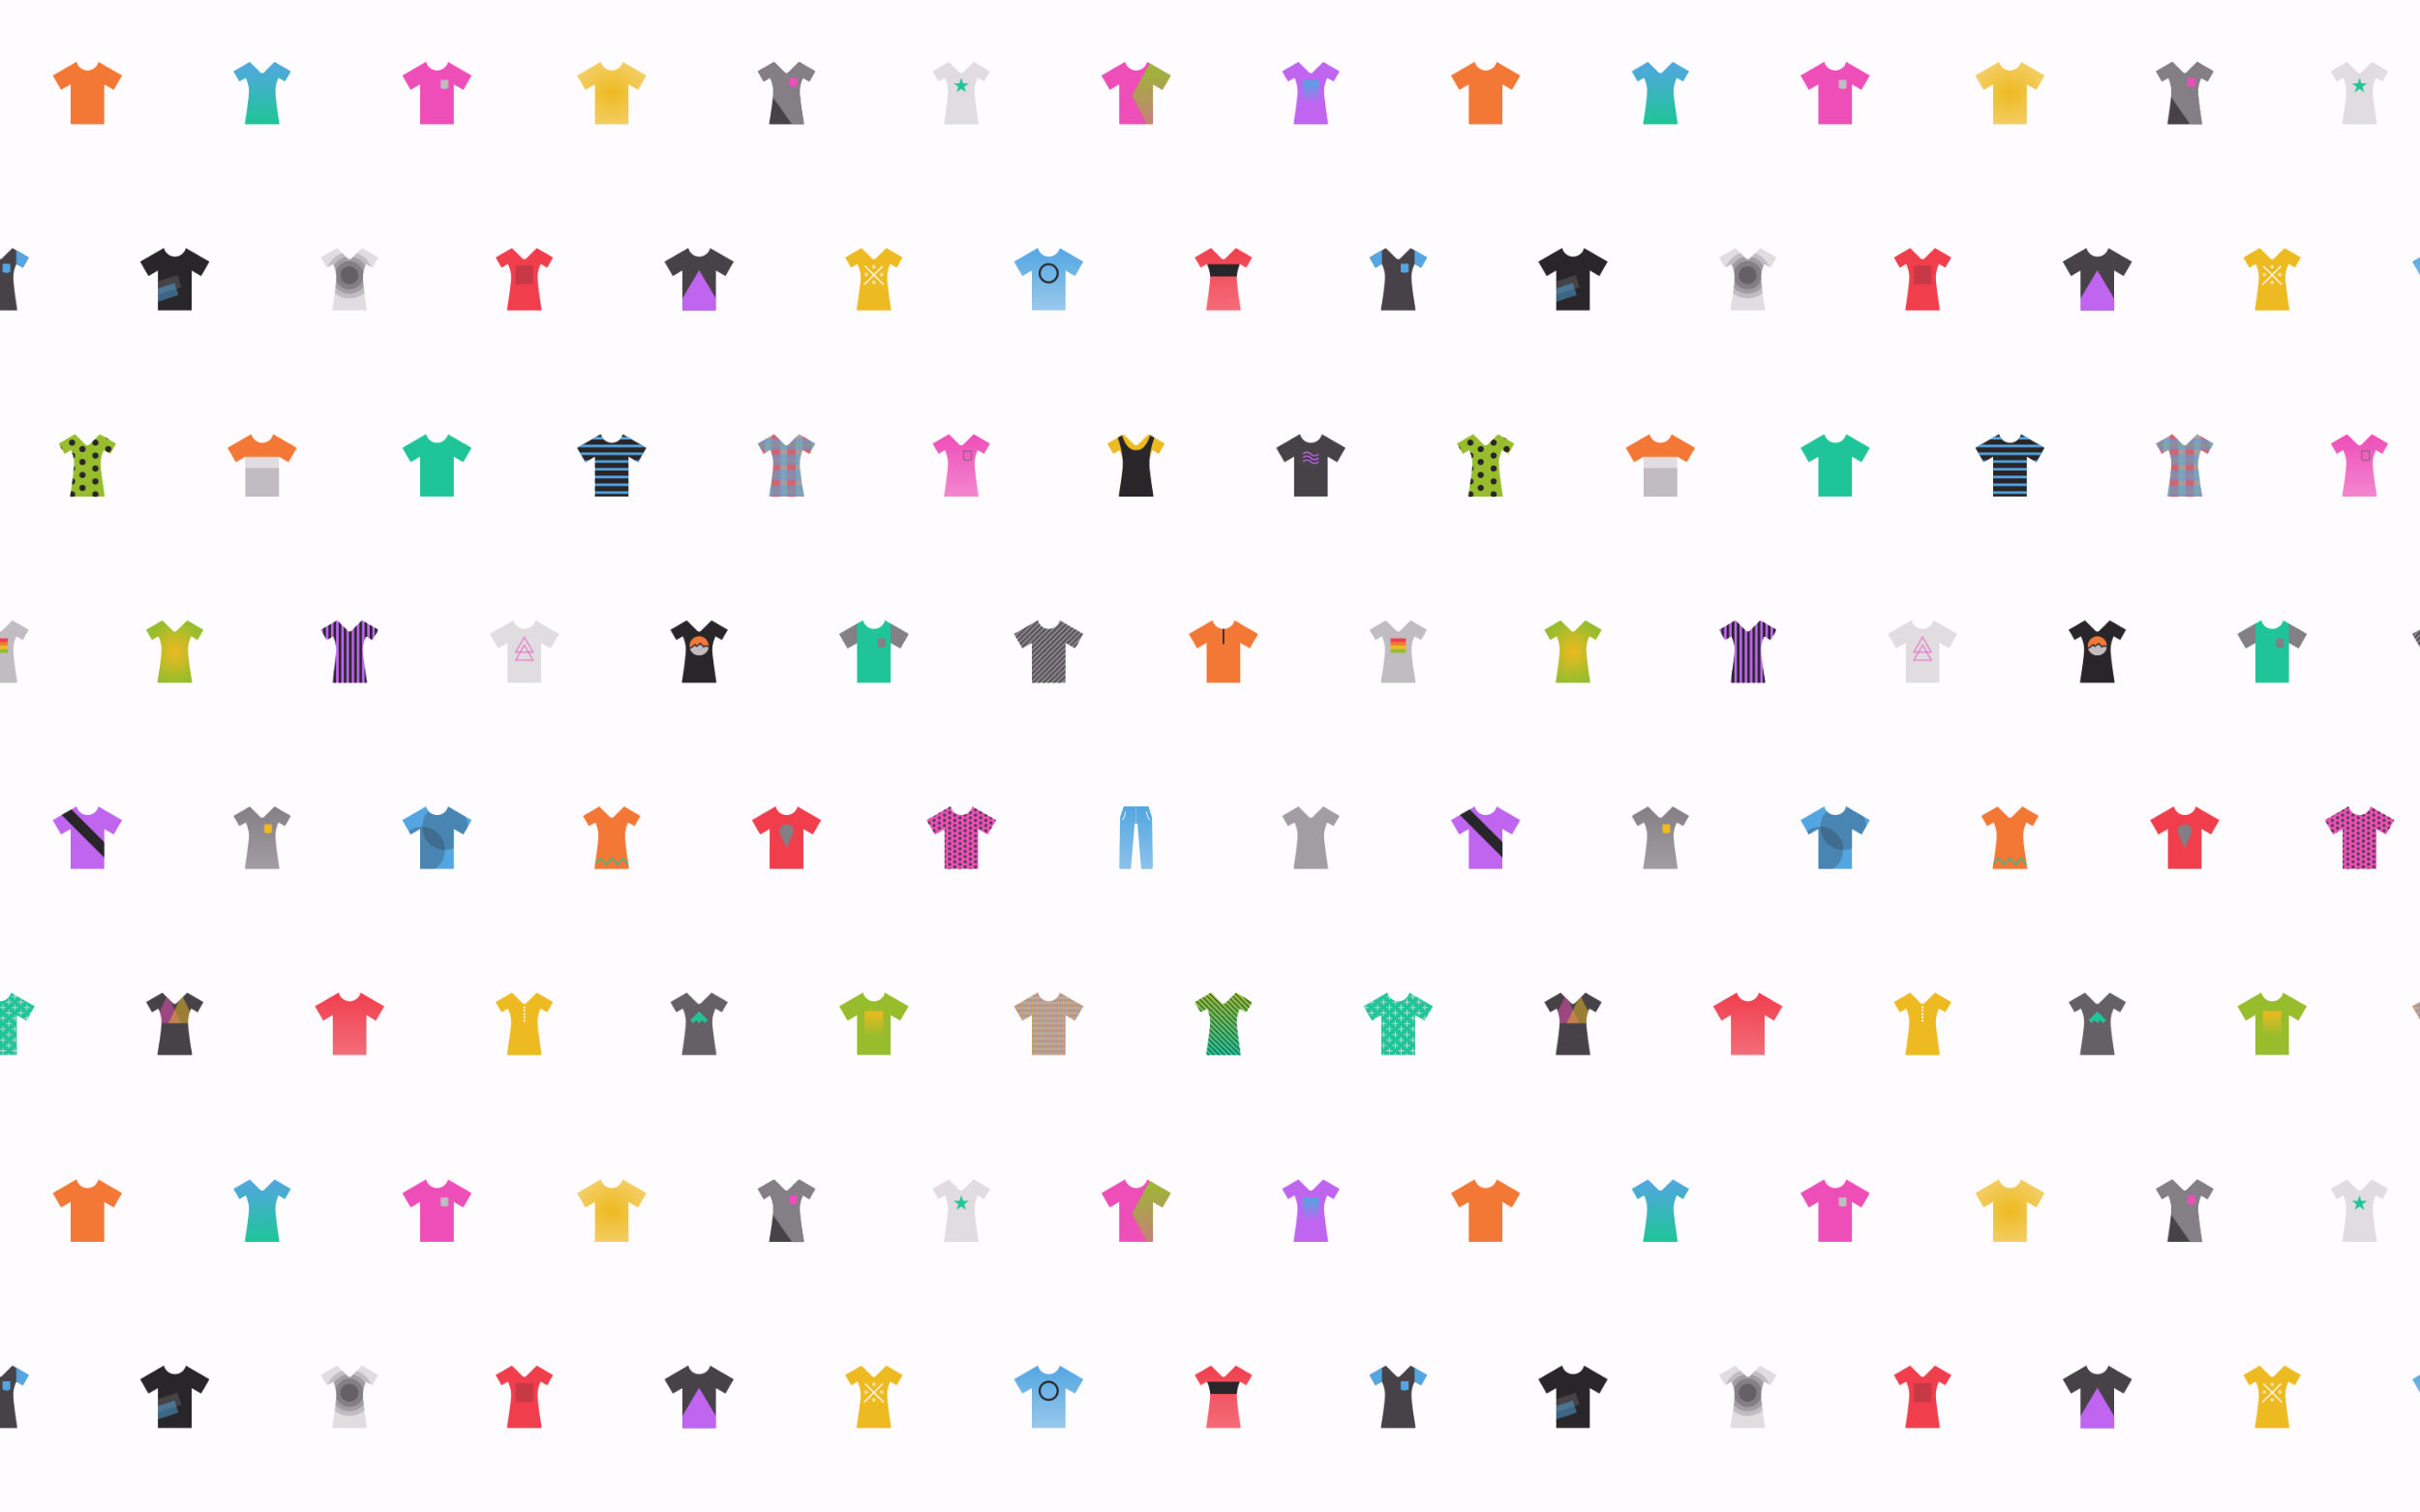 
          <svg
            width="2880"
            height="1800"
            viewBox="0 0 2880 1800"
            fill="none"
            xmlns="http://www.w3.org/2000/svg"
          >
            <defs>
              <pattern
                id="bg"
                width="1664"
                height="1329.231"
                viewBox="0 0 5408 4320"
                patternUnits="userSpaceOnUse"
              >
                <rect width="5408" height="4320" fill="#FFFCFF"/>
                <path fill-rule="evenodd" clip-rule="evenodd" d="M296.113 238.887L204 292.069L236.125 347.71L273 326.42V480.569H335.021H341H403.021V326.42L439.897 347.71L472.021 292.069L380.77 239.385C376.138 258.429 358.97 272.569 338.5 272.569C317.852 272.569 300.564 258.183 296.113 238.887Z" fill="#F37735"/>
                <path fill-rule="evenodd" clip-rule="evenodd" d="M1006.96 280.022C1010.86 283.886 1017.14 283.886 1021.04 280.022L1062.07 239.35L1125 275.82L1102.2 315.468L1077.38 301.085C1072.73 310.807 1065.66 329.016 1065.31 350.255C1064.87 377.153 1076.72 451.89 1080.34 474.047V480.836H1018H1010H947.662V474.047C951.284 451.89 963.131 377.153 962.692 350.255C962.345 329.016 955.266 310.807 950.622 301.085L925.804 315.468L903 275.82L965.928 239.35L1006.96 280.022Z" fill="url(#paint0_linear)"/>
                <path fill-rule="evenodd" clip-rule="evenodd" d="M1648.11 238.887L1556 292.069L1588.12 347.71L1625 326.42V480.569H1687.02H1693H1755.02V326.42L1791.9 347.71L1824.02 292.069L1732.77 239.385C1728.14 258.429 1710.97 272.569 1690.5 272.569C1669.85 272.569 1652.56 258.183 1648.11 238.887Z" fill="#EE4EB8"/>
                <path fill-rule="evenodd" clip-rule="evenodd" d="M1734 309H1704V341L1719 345L1734 341V309Z" fill="#C1BCC2"/>
                <path fill-rule="evenodd" clip-rule="evenodd" d="M2324.11 238.887L2232 292.069L2264.12 347.71L2301 326.42V480.569H2363.02H2369H2431.02V326.42L2467.9 347.71L2500.02 292.069L2408.77 239.385C2404.14 258.429 2386.97 272.569 2366.5 272.569C2345.85 272.569 2328.56 258.183 2324.11 238.887Z" fill="url(#paint1_radial)"/>
                <path fill-rule="evenodd" clip-rule="evenodd" d="M3034.96 280.022C3038.86 283.886 3045.14 283.886 3049.04 280.022L3090.07 239.35L3153 275.82L3130.2 315.468L3105.38 301.085C3100.73 310.807 3093.66 329.016 3093.31 350.255C3092.87 377.153 3104.72 451.89 3108.34 474.047V480.836H3046H3038H2975.66V474.047C2979.28 451.89 2991.13 377.153 2990.69 350.255C2990.34 329.016 2983.27 310.807 2978.62 301.085L2953.8 315.468L2931 275.82L2993.93 239.35L3034.96 280.022Z" fill="#474247"/>
                <mask id="mask0" mask-type="alpha" maskUnits="userSpaceOnUse" x="2931" y="239" width="223" height="242">
                  <path fill-rule="evenodd" clip-rule="evenodd" d="M3034.96 280.022C3038.86 283.886 3045.14 283.886 3049.04 280.022L3090.07 239.35L3153 275.82L3130.2 315.468L3105.38 301.085C3100.73 310.807 3093.66 329.016 3093.31 350.255C3092.87 377.153 3104.72 451.89 3108.34 474.047V480.836H3046H3038H2975.66V474.047C2979.28 451.89 2991.13 377.153 2990.69 350.255C2990.34 329.016 2983.27 310.807 2978.62 301.085L2953.8 315.468L2931 275.82L2993.93 239.35L3034.96 280.022Z" fill="#C4C4C4"/>
                </mask>
                <g mask="url(#mask0)">
                  <rect x="2915.33" y="269.577" width="199.795" height="290.528" transform="rotate(-34.917 2915.33 269.577)" fill="#847E85"/>
                </g>
                <path fill-rule="evenodd" clip-rule="evenodd" d="M3083 301H3053V333L3068 337L3083 333V301Z" fill="#EE4EB8"/>
                <path fill-rule="evenodd" clip-rule="evenodd" d="M634.113 958.887L542 1012.07L574.125 1067.71L611 1046.42V1200.57H673.021H679H741.021V1046.42L777.897 1067.71L810.021 1012.07L718.77 959.385C714.138 978.43 696.97 992.569 676.5 992.569C655.852 992.569 638.564 978.183 634.113 958.887Z" fill="#282629"/>
                <mask id="mask1" mask-type="alpha" maskUnits="userSpaceOnUse" x="542" y="958" width="269" height="243">
                  <path fill-rule="evenodd" clip-rule="evenodd" d="M634.113 958.887L542 1012.07L574.125 1067.71L611 1046.42V1200.57H673.021H679H741.021V1046.42L777.897 1067.71L810.021 1012.07L718.77 959.385C714.138 978.43 696.97 992.569 676.5 992.569C655.852 992.569 638.564 978.183 634.113 958.887Z" fill="#C4C4C4"/>
                </mask>
                <g mask="url(#mask1)">
                  <rect x="559" y="1105.41" width="134" height="49" transform="rotate(-18 559 1105.41)" fill="#656066" fill-opacity="0.5"/>
                  <rect x="559" y="1132.41" width="122.167" height="49" transform="rotate(-18 559 1132.41)" fill="#53A6E1" fill-opacity="0.5"/>
                </g>
                <path fill-rule="evenodd" clip-rule="evenodd" d="M1344.96 1000.02C1348.86 1003.89 1355.14 1003.89 1359.04 1000.02L1400.07 959.35L1463 995.82L1440.2 1035.47L1415.38 1021.08C1410.73 1030.81 1403.66 1049.02 1403.31 1070.25C1402.87 1097.15 1414.72 1171.89 1418.34 1194.05V1200.84H1356H1348H1285.66V1194.05C1289.28 1171.89 1301.13 1097.15 1300.69 1070.25C1300.34 1049.02 1293.27 1030.81 1288.62 1021.08L1263.8 1035.47L1241 995.82L1303.93 959.35L1344.96 1000.02Z" fill="#E0DCE0"/>
                <mask id="mask2" mask-type="alpha" maskUnits="userSpaceOnUse" x="1241" y="959" width="223" height="242">
                  <path fill-rule="evenodd" clip-rule="evenodd" d="M1344.96 1000.02C1348.86 1003.89 1355.14 1003.89 1359.04 1000.02L1400.07 959.35L1463 995.82L1440.2 1035.47L1415.38 1021.08C1410.73 1030.81 1403.66 1049.02 1403.31 1070.25C1402.87 1097.15 1414.72 1171.89 1418.34 1194.05V1200.84H1356H1348H1285.66V1194.05C1289.28 1171.89 1301.13 1097.15 1300.69 1070.25C1300.34 1049.02 1293.27 1030.81 1288.62 1021.08L1263.8 1035.47L1241 995.82L1303.93 959.35L1344.96 1000.02Z" fill="#C4C4C4"/>
                </mask>
                <g mask="url(#mask2)">
                  <circle cx="1351.5" cy="1064.5" r="89.5" fill="#C1BCC2"/>
                  <circle cx="1351.5" cy="1064.5" r="71.5" fill="#A29DA3"/>
                  <circle cx="1351.5" cy="1064.5" r="54.5" fill="#847E85"/>
                  <circle cx="1351.5" cy="1064.5" r="34.5" fill="#656066"/>
                </g>
                <path fill-rule="evenodd" clip-rule="evenodd" d="M2020.96 1000.02C2024.86 1003.89 2031.14 1003.89 2035.04 1000.02L2076.07 959.35L2139 995.82L2116.2 1035.47L2091.38 1021.08C2086.73 1030.81 2079.66 1049.02 2079.31 1070.25C2078.87 1097.15 2090.72 1171.89 2094.34 1194.05V1200.84H2032H2024H1961.66V1194.05C1965.28 1171.89 1977.13 1097.15 1976.69 1070.25C1976.34 1049.02 1969.27 1030.81 1964.62 1021.08L1939.8 1035.47L1917 995.82L1979.93 959.35L2020.96 1000.02Z" fill="#F03E4D"/>
                <rect x="1994" y="1027" width="68" height="73" fill="#282629" fill-opacity="0.2"/>
                <path fill-rule="evenodd" clip-rule="evenodd" d="M2662.11 958.887L2570 1012.07L2602.12 1067.71L2639 1046.42V1200.57H2701.02H2707H2769.02V1046.42L2805.9 1067.71L2838.02 1012.07L2746.77 959.385C2742.14 978.43 2724.97 992.569 2704.5 992.569C2683.85 992.569 2666.56 978.183 2662.11 958.887Z" fill="#474247"/>
                <mask id="mask3" mask-type="alpha" maskUnits="userSpaceOnUse" x="2570" y="958" width="269" height="243">
                  <path fill-rule="evenodd" clip-rule="evenodd" d="M2662.11 958.887L2570 1012.07L2602.12 1067.71L2639 1046.42V1200.57H2701.02H2707H2769.02V1046.42L2805.9 1067.71L2838.02 1012.07L2746.77 959.385C2742.14 978.429 2724.97 992.569 2704.5 992.569C2683.85 992.569 2666.56 978.183 2662.11 958.887Z" fill="#C4C4C4"/>
                </mask>
                <g mask="url(#mask3)">
                  <path d="M2704 1045L2804.46 1214.5H2603.54L2704 1045Z" fill="#BF65F0"/>
                </g>
                <path fill-rule="evenodd" clip-rule="evenodd" d="M3372.96 1000.02C3376.86 1003.89 3383.14 1003.89 3387.04 1000.02L3428.07 959.35L3491 995.82L3468.2 1035.47L3443.38 1021.08C3438.73 1030.81 3431.66 1049.02 3431.31 1070.25C3430.87 1097.15 3442.72 1171.89 3446.34 1194.05V1200.84H3384H3376H3313.66V1194.05C3317.28 1171.89 3329.13 1097.15 3328.69 1070.25C3328.34 1049.02 3321.27 1030.81 3316.62 1021.08L3291.8 1035.47L3269 995.82L3331.93 959.35L3372.96 1000.02Z" fill="#EEBA21"/>
                <line x1="3345.77" y1="1029.23" x2="3417.77" y2="1101.23" stroke="#FFFCFF" stroke-width="5"/>
                <line x1="3342.23" y1="1101.23" x2="3414.23" y2="1029.23" stroke="#FFFCFF" stroke-width="5"/>
                <circle cx="3380" cy="1032" r="7" fill="#FFFCFF" fill-opacity="0.6"/>
                <circle cx="3380" cy="1092" r="7" fill="#FFFCFF" fill-opacity="0.6"/>
                <circle cx="3350" cy="1062" r="7" fill="#FFFCFF" fill-opacity="0.6"/>
                <circle cx="3410" cy="1062" r="7" fill="#FFFCFF" fill-opacity="0.6"/>
                <path fill-rule="evenodd" clip-rule="evenodd" d="M972.113 1678.89L880 1732.07L912.125 1787.71L949 1766.42V1920.57H1011.02H1017H1079.02V1766.42L1115.9 1787.71L1148.02 1732.07L1056.77 1679.38C1052.14 1698.43 1034.97 1712.57 1014.5 1712.57C993.852 1712.57 976.564 1698.18 972.113 1678.89Z" fill="#F37735"/>
                <mask id="mask4" mask-type="alpha" maskUnits="userSpaceOnUse" x="880" y="1678" width="269" height="243">
                  <path fill-rule="evenodd" clip-rule="evenodd" d="M972.113 1678.89L880 1732.07L912.125 1787.71L949 1766.42V1920.57H1011.02H1017H1079.02V1766.42L1115.9 1787.71L1148.02 1732.07L1056.77 1679.38C1052.14 1698.43 1034.97 1712.57 1014.5 1712.57C993.852 1712.57 976.564 1698.18 972.113 1678.89Z" fill="#C4C4C4"/>
                </mask>
                <g mask="url(#mask4)">
                  <rect x="937" y="1811" width="154" height="115" fill="#C1BCC2"/>
                  <rect x="949" y="1767" width="130" height="44" fill="#E0DCE0"/>
                </g>
                <path fill-rule="evenodd" clip-rule="evenodd" d="M330.96 1720.02C334.858 1723.89 341.142 1723.89 345.04 1720.02L386.072 1679.35L449 1715.82L426.197 1755.47L401.378 1741.08C396.734 1750.81 389.655 1769.02 389.308 1790.25C388.869 1817.15 400.717 1891.89 404.338 1914.05V1920.84H342.002H333.998H271.662V1914.05C275.284 1891.89 287.131 1817.15 286.692 1790.25C286.345 1769.02 279.266 1750.81 274.622 1741.08L249.804 1755.47L227 1715.82L289.928 1679.35L330.96 1720.02Z" fill="#97BD2D"/>
                <mask id="mask5" mask-type="alpha" maskUnits="userSpaceOnUse" x="227" y="1679" width="223" height="242">
                  <path fill-rule="evenodd" clip-rule="evenodd" d="M330.96 1720.02C334.858 1723.89 341.142 1723.89 345.04 1720.02L386.072 1679.35L449 1715.82L426.197 1755.47L401.378 1741.08C396.734 1750.81 389.655 1769.02 389.308 1790.25C388.869 1817.15 400.717 1891.89 404.338 1914.05V1920.84H342.002H333.998H271.662V1914.05C275.284 1891.89 287.131 1817.15 286.692 1790.25C286.345 1769.02 279.266 1750.81 274.622 1741.08L249.804 1755.47L227 1715.82L289.928 1679.35L330.96 1720.02Z" fill="#C4C4C4"/>
                </mask>
                <g mask="url(#mask5)">
                  <circle cx="279" cy="1712" r="12" fill="#282629"/>
                  <circle cx="279" cy="1762" r="12" fill="#282629"/>
                  <circle cx="229" cy="1737" r="12" fill="#282629"/>
                  <circle cx="279" cy="1812" r="12" fill="#282629"/>
                  <circle cx="279" cy="1862" r="12" fill="#282629"/>
                  <circle cx="279" cy="1912" r="12" fill="#282629"/>
                  <circle cx="319" cy="1687" r="12" fill="#282629"/>
                  <circle cx="319" cy="1737" r="12" fill="#282629"/>
                  <circle cx="319" cy="1787" r="12" fill="#282629"/>
                  <circle cx="319" cy="1837" r="12" fill="#282629"/>
                  <circle cx="319" cy="1887" r="12" fill="#282629"/>
                  <circle cx="369" cy="1712" r="12" fill="#282629"/>
                  <circle cx="369" cy="1762" r="12" fill="#282629"/>
                  <circle cx="369" cy="1812" r="12" fill="#282629"/>
                  <circle cx="369" cy="1862" r="12" fill="#282629"/>
                  <circle cx="369" cy="1912" r="12" fill="#282629"/>
                  <circle cx="419" cy="1687" r="12" fill="#282629"/>
                  <circle cx="419" cy="1737" r="12" fill="#282629"/>
                </g>
                <path fill-rule="evenodd" clip-rule="evenodd" d="M1648.11 1678.89L1556 1732.07L1588.12 1787.71L1625 1766.42V1920.57H1687.02H1693H1755.02V1766.42L1791.9 1787.71L1824.02 1732.07L1732.77 1679.38C1728.14 1698.43 1710.97 1712.57 1690.5 1712.57C1669.85 1712.57 1652.56 1698.18 1648.11 1678.89Z" fill="#1FC598"/>
                <path fill-rule="evenodd" clip-rule="evenodd" d="M2324.11 1678.89L2232 1732.07L2264.12 1787.71L2301 1766.42V1920.57H2363.02H2369H2431.02V1766.42L2467.9 1787.71L2500.02 1732.07L2408.77 1679.38C2404.14 1698.43 2386.97 1712.57 2366.5 1712.57C2345.85 1712.57 2328.56 1698.18 2324.11 1678.89Z" fill="#282629"/>
                <mask id="mask6" mask-type="alpha" maskUnits="userSpaceOnUse" x="2232" y="1678" width="269" height="243">
                  <path fill-rule="evenodd" clip-rule="evenodd" d="M2324.11 1678.89L2232 1732.07L2264.12 1787.71L2301 1766.42V1920.57H2363.02H2369H2431.02V1766.42L2467.9 1787.71L2500.02 1732.07L2408.77 1679.38C2404.14 1698.43 2386.97 1712.57 2366.5 1712.57C2345.85 1712.57 2328.56 1698.18 2324.11 1678.89Z" fill="#C4C4C4"/>
                </mask>
                <g mask="url(#mask6)">
                  <line x1="2232" y1="1695" x2="2500" y2="1695" stroke="#53A6E1" stroke-width="10"/>
                  <line x1="2232" y1="1725" x2="2500" y2="1725" stroke="#53A6E1" stroke-width="10"/>
                  <line x1="2232" y1="1755" x2="2500" y2="1755" stroke="#53A6E1" stroke-width="10"/>
                  <line x1="2232" y1="1785" x2="2500" y2="1785" stroke="#53A6E1" stroke-width="10"/>
                  <line x1="2232" y1="1815" x2="2500" y2="1815" stroke="#53A6E1" stroke-width="10"/>
                  <line x1="2232" y1="1845" x2="2500" y2="1845" stroke="#53A6E1" stroke-width="10"/>
                  <line x1="2232" y1="1875" x2="2500" y2="1875" stroke="#53A6E1" stroke-width="10"/>
                  <line x1="2232" y1="1905" x2="2500" y2="1905" stroke="#53A6E1" stroke-width="10"/>
                </g>
                <path fill-rule="evenodd" clip-rule="evenodd" d="M3034.96 1720.02C3038.86 1723.89 3045.14 1723.89 3049.04 1720.02L3090.07 1679.35L3153 1715.82L3130.2 1755.47L3105.38 1741.08C3100.73 1750.81 3093.66 1769.02 3093.31 1790.25C3092.87 1817.15 3104.72 1891.89 3108.34 1914.05V1920.84H3046H3038H2975.66V1914.05C2979.28 1891.89 2991.13 1817.15 2990.69 1790.25C2990.34 1769.02 2983.27 1750.81 2978.62 1741.08L2953.8 1755.47L2931 1715.82L2993.93 1679.35L3034.96 1720.02Z" fill="#A29DA3"/>
                <mask id="mask7" mask-type="alpha" maskUnits="userSpaceOnUse" x="2931" y="1679" width="223" height="242">
                  <path fill-rule="evenodd" clip-rule="evenodd" d="M3034.96 1720.02C3038.86 1723.89 3045.14 1723.89 3049.04 1720.02L3090.07 1679.35L3153 1715.82L3130.2 1755.47L3105.38 1741.08C3100.73 1750.81 3093.66 1769.02 3093.31 1790.25C3092.87 1817.15 3104.72 1891.89 3108.34 1914.05V1920.84H3046H3038H2975.66V1914.05C2979.28 1891.89 2991.13 1817.15 2990.69 1790.25C2990.34 1769.02 2983.27 1750.81 2978.62 1741.08L2953.8 1755.47L2931 1715.82L2993.93 1679.35L3034.96 1720.02Z" fill="#C4C4C4"/>
                </mask>
                <g mask="url(#mask7)">
                  <rect x="2985" y="1675" width="32" height="250" fill="#F03E4D" fill-opacity="0.6"/>
                  <rect x="2925" y="1675" width="32" height="250" fill="#F03E4D" fill-opacity="0.6"/>
                  <rect x="3045" y="1675" width="32" height="250" fill="#F03E4D" fill-opacity="0.6"/>
                  <rect x="3105" y="1675" width="32" height="250" fill="#F03E4D" fill-opacity="0.6"/>
                  <rect x="2920" y="1698" width="237" height="40" fill="#53A6E1" fill-opacity="0.54"/>
                  <rect x="2920" y="1758" width="237" height="40" fill="#53A6E1" fill-opacity="0.54"/>
                  <rect x="2920" y="1818" width="237" height="40" fill="#53A6E1" fill-opacity="0.54"/>
                  <rect x="2920" y="1878" width="237" height="40" fill="#53A6E1" fill-opacity="0.54"/>
                  <line x1="2920" y1="1721.5" x2="3157" y2="1721.5" stroke="#97BD2D" stroke-opacity="0.5" stroke-width="3"/>
                  <line x1="2920" y1="1781.5" x2="3157" y2="1781.5" stroke="#97BD2D" stroke-opacity="0.5" stroke-width="3"/>
                  <line x1="2920" y1="1841.5" x2="3157" y2="1841.5" stroke="#97BD2D" stroke-opacity="0.5" stroke-width="3"/>
                  <line x1="2920" y1="1901.5" x2="3157" y2="1901.5" stroke="#97BD2D" stroke-opacity="0.5" stroke-width="3"/>
                  <line x1="2970.5" y1="1675" x2="2970.5" y2="1925" stroke="#EEBA21" stroke-opacity="0.2" stroke-width="3"/>
                  <line x1="3030.5" y1="1675" x2="3030.5" y2="1925" stroke="#EEBA21" stroke-opacity="0.2" stroke-width="3"/>
                  <line x1="3090.5" y1="1675" x2="3090.5" y2="1925" stroke="#EEBA21" stroke-opacity="0.2" stroke-width="3"/>
                  <line x1="3150.5" y1="1675" x2="3150.5" y2="1925" stroke="#EEBA21" stroke-opacity="0.2" stroke-width="3"/>
                </g>
                <path fill-rule="evenodd" clip-rule="evenodd" d="M668.96 2440.02C672.858 2443.89 679.142 2443.89 683.04 2440.02L724.072 2399.35L787 2435.82L764.197 2475.47L739.378 2461.08C734.734 2470.81 727.655 2489.02 727.309 2510.25C726.869 2537.15 738.717 2611.89 742.338 2634.05V2640.84H680.002H671.998H609.662V2634.05C613.284 2611.89 625.131 2537.15 624.692 2510.25C624.345 2489.02 617.266 2470.81 612.622 2461.08L587.804 2475.47L565 2435.82L627.928 2399.35L668.96 2440.02Z" fill="url(#paint2_radial)"/>
                <path fill-rule="evenodd" clip-rule="evenodd" d="M1344.96 2440.02C1348.86 2443.89 1355.14 2443.89 1359.04 2440.02L1400.07 2399.35L1463 2435.82L1440.2 2475.47L1415.38 2461.08C1410.73 2470.81 1403.66 2489.02 1403.31 2510.25C1402.87 2537.15 1414.72 2611.89 1418.34 2634.05V2640.84H1356H1348H1285.66V2634.05C1289.28 2611.89 1301.13 2537.15 1300.69 2510.25C1300.34 2489.02 1293.27 2470.81 1288.62 2461.08L1263.8 2475.47L1241 2435.82L1303.93 2399.35L1344.96 2440.02Z" fill="#BF65F0"/>
                <mask id="mask8" mask-type="alpha" maskUnits="userSpaceOnUse" x="1241" y="2399" width="223" height="242">
                  <path fill-rule="evenodd" clip-rule="evenodd" d="M1344.96 2440.02C1348.86 2443.89 1355.14 2443.89 1359.04 2440.02L1400.07 2399.35L1463 2435.82L1440.2 2475.47L1415.38 2461.08C1410.73 2470.81 1403.66 2489.02 1403.31 2510.25C1402.87 2537.15 1414.72 2611.89 1418.34 2634.05V2640.84H1356H1348H1285.66V2634.05C1289.28 2611.89 1301.13 2537.15 1300.69 2510.25C1300.34 2489.02 1293.27 2470.81 1288.62 2461.08L1263.8 2475.47L1241 2435.82L1303.93 2399.35L1344.96 2440.02Z" fill="#C4C4C4"/>
                </mask>
                <g mask="url(#mask8)">
                  <line x1="1255" y1="2399" x2="1255" y2="2641" stroke="#282629" stroke-width="10"/>
                  <line x1="1275" y1="2399" x2="1275" y2="2641" stroke="#282629" stroke-width="10"/>
                  <line x1="1295" y1="2399" x2="1295" y2="2641" stroke="#282629" stroke-width="10"/>
                  <line x1="1315" y1="2399" x2="1315" y2="2641" stroke="#282629" stroke-width="10"/>
                  <line x1="1335" y1="2399" x2="1335" y2="2641" stroke="#282629" stroke-width="10"/>
                  <line x1="1355" y1="2399" x2="1355" y2="2641" stroke="#282629" stroke-width="10"/>
                  <line x1="1375" y1="2399" x2="1375" y2="2641" stroke="#282629" stroke-width="10"/>
                  <line x1="1395" y1="2399" x2="1395" y2="2641" stroke="#282629" stroke-width="10"/>
                  <line x1="1415" y1="2399" x2="1415" y2="2641" stroke="#282629" stroke-width="10"/>
                  <line x1="1435" y1="2399" x2="1435" y2="2641" stroke="#282629" stroke-width="10"/>
                  <line x1="1455" y1="2399" x2="1455" y2="2641" stroke="#282629" stroke-width="10"/>
                </g>
                <path fill-rule="evenodd" clip-rule="evenodd" d="M1986.11 2398.89L1894 2452.07L1926.12 2507.71L1963 2486.42V2640.57H2025.02H2031H2093.02V2486.42L2129.9 2507.71L2162.02 2452.07L2070.77 2399.38C2066.14 2418.43 2048.97 2432.57 2028.5 2432.57C2007.85 2432.57 1990.56 2418.18 1986.11 2398.89Z" fill="#E0DCE0"/>
                <path d="M2028 2464L2061.77 2522.5H1994.23L2028 2464Z" stroke="#EE4EB8" stroke-opacity="0.61" stroke-width="5"/>
                <path d="M2028 2495L2061.77 2553.5H1994.23L2028 2495Z" stroke="#EE4EB8" stroke-opacity="0.61" stroke-width="5"/>
                <path fill-rule="evenodd" clip-rule="evenodd" d="M2696.96 2440.02C2700.86 2443.89 2707.14 2443.89 2711.04 2440.02L2752.07 2399.35L2815 2435.82L2792.2 2475.47L2767.38 2461.08C2762.73 2470.81 2755.66 2489.02 2755.31 2510.25C2754.87 2537.15 2766.72 2611.89 2770.34 2634.05V2640.84H2708H2700H2637.66V2634.05C2641.28 2611.89 2653.13 2537.15 2652.69 2510.25C2652.34 2489.02 2645.27 2470.81 2640.62 2461.08L2615.8 2475.47L2593 2435.82L2655.93 2399.35L2696.96 2440.02Z" fill="#282629"/>
                <circle cx="2704" cy="2498" r="37" fill="#F37735"/>
                <mask id="mask9" mask-type="alpha" maskUnits="userSpaceOnUse" x="2667" y="2461" width="74" height="74">
                  <circle cx="2704" cy="2498" r="37" fill="#F37735"/>
                </mask>
                <g mask="url(#mask9)">
                  <path d="M2674 2505L2661 2509.5L2672.5 2534.5L2705.5 2548.5L2738.5 2534.5L2751 2506.5L2731.5 2497.5L2721.5 2502L2709.5 2489L2693.5 2500L2688 2493L2674 2505Z" fill="#C1BCC2" stroke="#282629" stroke-width="5"/>
                </g>
                <path fill-rule="evenodd" clip-rule="evenodd" d="M3338.11 2398.89L3246 2452.07L3278.12 2507.71L3315 2486.42V2640.57H3377.02H3383H3445.02V2486.42L3481.9 2507.71L3514.02 2452.07L3422.77 2399.38C3418.14 2418.43 3400.97 2432.57 3380.5 2432.57C3359.85 2432.57 3342.56 2418.18 3338.11 2398.89Z" fill="#1FC598"/>
                <path fill-rule="evenodd" clip-rule="evenodd" d="M3425 2469H3395V2501L3410 2505L3425 2501V2469Z" fill="#847E85"/>
                <mask id="mask10" mask-type="alpha" maskUnits="userSpaceOnUse" x="3246" y="2398" width="269" height="243">
                  <path fill-rule="evenodd" clip-rule="evenodd" d="M3338.11 2398.89L3246 2452.07L3278.12 2507.71L3315 2486.42V2640.57H3377.02H3383H3445.02V2486.42L3481.9 2507.71L3514.02 2452.07L3422.77 2399.38C3418.14 2418.43 3400.97 2432.57 3380.5 2432.57C3359.85 2432.57 3342.56 2418.18 3338.11 2398.89Z" fill="#C4C4C4"/>
                </mask>
                <g mask="url(#mask10)">
                  <rect x="3246" y="2407" width="69" height="102" fill="#847E85"/>
                  <rect x="3445" y="2407" width="69" height="102" fill="#847E85"/>
                </g>
                <path fill-rule="evenodd" clip-rule="evenodd" d="M296.113 3118.89L204 3172.07L236.125 3227.71L273 3206.42V3360.57H335.021H341H403.021V3206.42L439.897 3227.71L472.021 3172.07L380.77 3119.38C376.138 3138.43 358.97 3152.57 338.5 3152.57C317.852 3152.57 300.564 3138.18 296.113 3118.89Z" fill="#BF65F0"/>
                <mask id="mask11" mask-type="alpha" maskUnits="userSpaceOnUse" x="204" y="3118" width="269" height="243">
                  <path fill-rule="evenodd" clip-rule="evenodd" d="M296.113 3118.89L204 3172.07L236.125 3227.71L273 3206.42V3360.57H335.021H341H403.021V3206.42L439.897 3227.71L472.021 3172.07L380.77 3119.38C376.138 3138.43 358.97 3152.57 338.5 3152.57C317.852 3152.57 300.564 3138.18 296.113 3118.89Z" fill="#C4C4C4"/>
                </mask>
                <g mask="url(#mask11)">
                  <rect x="234.255" y="3147.95" width="42" height="248.77" transform="rotate(-45 234.255 3147.95)" fill="#282629"/>
                </g>
                <path fill-rule="evenodd" clip-rule="evenodd" d="M1006.96 3160.02C1010.86 3163.89 1017.14 3163.89 1021.04 3160.02L1062.07 3119.35L1125 3155.82L1102.2 3195.47L1077.38 3181.08C1072.73 3190.81 1065.66 3209.02 1065.31 3230.25C1064.87 3257.15 1076.72 3331.89 1080.34 3354.05V3360.84H1018H1010H947.662V3354.05C951.284 3331.89 963.131 3257.15 962.692 3230.25C962.345 3209.02 955.266 3190.81 950.622 3181.08L925.804 3195.47L903 3155.82L965.928 3119.35L1006.96 3160.02Z" fill="url(#paint3_linear)"/>
                <path fill-rule="evenodd" clip-rule="evenodd" d="M1052 3188H1022V3220L1037 3224L1052 3220V3188Z" fill="#EEBA21"/>
                <path fill-rule="evenodd" clip-rule="evenodd" d="M2358.96 3160.02C2362.86 3163.89 2369.14 3163.89 2373.04 3160.02L2414.07 3119.35L2477 3155.82L2454.2 3195.47L2429.38 3181.08C2424.73 3190.81 2417.66 3209.02 2417.31 3230.25C2416.87 3257.15 2428.72 3331.89 2432.34 3354.05V3360.84H2370H2362H2299.66V3354.05C2303.28 3331.89 2315.13 3257.15 2314.69 3230.25C2314.34 3209.02 2307.27 3190.81 2302.62 3181.08L2277.8 3195.47L2255 3155.82L2317.93 3119.35L2358.96 3160.02Z" fill="#F37735"/>
                <mask id="mask12" mask-type="alpha" maskUnits="userSpaceOnUse" x="2255" y="3119" width="223" height="242">
                  <path fill-rule="evenodd" clip-rule="evenodd" d="M2358.96 3160.02C2362.86 3163.89 2369.14 3163.89 2373.04 3160.02L2414.07 3119.35L2477 3155.82L2454.2 3195.47L2429.38 3181.08C2424.73 3190.81 2417.66 3209.02 2417.31 3230.25C2416.87 3257.15 2428.72 3331.89 2432.34 3354.05V3360.84H2370H2362H2299.66V3354.05C2303.28 3331.89 2315.13 3257.15 2314.69 3230.25C2314.34 3209.02 2307.27 3190.81 2302.62 3181.08L2277.8 3195.47L2255 3155.82L2317.93 3119.35L2358.96 3160.02Z" fill="#C4C4C4"/>
                </mask>
                <g mask="url(#mask12)">
                  <path d="M2322.5 3319.5L2296.5 3344L2269 3375.5L2451 3378V3319.5L2429.5 3344L2408.5 3319.5L2388.5 3344L2366.5 3319.5L2343.5 3344L2322.5 3319.5Z" stroke="#1FC598" stroke-width="5"/>
                </g>
                <path fill-rule="evenodd" clip-rule="evenodd" d="M1648.11 3118.89L1556 3172.07L1588.12 3227.71L1625 3206.42V3360.57H1687.02H1693H1755.02V3206.42L1791.9 3227.71L1824.02 3172.07L1732.77 3119.38C1728.14 3138.43 1710.97 3152.57 1690.5 3152.57C1669.85 3152.57 1652.56 3138.18 1648.11 3118.89Z" fill="#53A6E1"/>
                <mask id="mask13" mask-type="alpha" maskUnits="userSpaceOnUse" x="1556" y="3118" width="269" height="243">
                  <path fill-rule="evenodd" clip-rule="evenodd" d="M1648.11 3118.89L1556 3172.07L1588.12 3227.71L1625 3206.42V3360.57H1687.02H1693H1755.02V3206.42L1791.9 3227.71L1824.02 3172.07L1732.77 3119.38C1728.14 3138.43 1710.97 3152.57 1690.5 3152.57C1669.85 3152.57 1652.56 3138.18 1648.11 3118.89Z" fill="#C4C4C4"/>
                </mask>
                <g mask="url(#mask13)">
                  <circle cx="1632.5" cy="3286.5" r="88.5" fill="#282629" fill-opacity="0.25"/>
                  <circle cx="1721.5" cy="3198.5" r="88.5" fill="#282629" fill-opacity="0.25"/>
                </g>
                <path fill-rule="evenodd" clip-rule="evenodd" d="M3000.11 3118.89L2908 3172.07L2940.12 3227.71L2977 3206.42V3360.57H3039.02H3045H3107.02V3206.42L3143.9 3227.71L3176.02 3172.07L3084.77 3119.38C3080.14 3138.43 3062.97 3152.57 3042.5 3152.57C3021.85 3152.57 3004.56 3138.18 3000.11 3118.89Z" fill="#F03E4D"/>
                <path d="M3065 3230L3043.82 3276.5C3043.11 3278.06 3040.89 3278.06 3040.18 3276.5L3019 3230C2995 3175 3089 3175 3065 3230Z" fill="#847E85"/>
                <path fill-rule="evenodd" clip-rule="evenodd" d="M668.96 3880.02C672.858 3883.89 679.142 3883.89 683.04 3880.02L724.072 3839.35L787 3875.82L764.197 3915.47L739.378 3901.08C734.734 3910.81 727.655 3929.02 727.309 3950.25C726.869 3977.15 738.717 4051.89 742.338 4074.05V4080.84H680.002H671.998H609.662V4074.05C613.284 4051.89 625.131 3977.15 624.692 3950.25C624.345 3929.02 617.266 3910.81 612.622 3901.08L587.804 3915.47L565 3875.82L627.928 3839.35L668.96 3880.02Z" fill="#474247"/>
                <mask id="mask14" mask-type="alpha" maskUnits="userSpaceOnUse" x="565" y="3839" width="223" height="242">
                  <path fill-rule="evenodd" clip-rule="evenodd" d="M668.96 3880.02C672.858 3883.89 679.142 3883.89 683.04 3880.02L724.072 3839.35L787 3875.82L764.197 3915.47L739.378 3901.08C734.734 3910.81 727.655 3929.02 727.309 3950.25C726.869 3977.15 738.717 4051.89 742.338 4074.05V4080.84H680.002H671.998H609.662V4074.05C613.284 4051.89 625.131 3977.15 624.692 3950.25C624.345 3929.02 617.266 3910.81 612.622 3901.08L587.804 3915.47L565 3875.82L627.928 3839.35L668.96 3880.02Z" fill="#C4C4C4"/>
                </mask>
                <g mask="url(#mask14)">
                  <path d="M648 3849L700.828 3957.75H595.172L648 3849Z" fill="#EE4EB8" fill-opacity="0.5"/>
                  <path d="M704 3849L756.828 3957.75H651.172L704 3849Z" fill="#EEBA21" fill-opacity="0.5"/>
                </g>
                <path fill-rule="evenodd" clip-rule="evenodd" d="M1310.11 3838.89L1218 3892.07L1250.12 3947.71L1287 3926.42V4080.57H1349.02H1355H1417.02V3926.42L1453.9 3947.71L1486.02 3892.07L1394.77 3839.38C1390.14 3858.43 1372.97 3872.57 1352.5 3872.57C1331.85 3872.57 1314.56 3858.18 1310.11 3838.89Z" fill="url(#paint4_linear)"/>
                <path fill-rule="evenodd" clip-rule="evenodd" d="M2020.96 3880.02C2024.86 3883.89 2031.14 3883.89 2035.04 3880.02L2076.07 3839.35L2139 3875.82L2116.2 3915.47L2091.38 3901.08C2086.73 3910.81 2079.66 3929.02 2079.31 3950.25C2078.87 3977.15 2090.72 4051.89 2094.34 4074.05V4080.84H2032H2024H1961.66V4074.05C1965.28 4051.89 1977.13 3977.15 1976.69 3950.25C1976.34 3929.02 1969.27 3910.81 1964.62 3901.08L1939.8 3915.47L1917 3875.82L1979.93 3839.35L2020.96 3880.02Z" fill="#EEBA21"/>
                <circle cx="2028" cy="3896" r="4" fill="#FFFCFF"/>
                <circle cx="2028" cy="3909" r="4" fill="#FFFCFF"/>
                <circle cx="2028" cy="3922" r="4" fill="#FFFCFF"/>
                <circle cx="2028" cy="3935" r="4" fill="#FFFCFF"/>
                <circle cx="2028" cy="3948" r="4" fill="#FFFCFF"/>
                <path fill-rule="evenodd" clip-rule="evenodd" d="M2696.96 3880.02C2700.86 3883.89 2707.14 3883.89 2711.04 3880.02L2752.07 3839.35L2815 3875.82L2792.2 3915.47L2767.38 3901.08C2762.73 3910.81 2755.66 3929.02 2755.31 3950.25C2754.87 3977.15 2766.72 4051.89 2770.34 4074.05V4080.84H2708H2700H2637.66V4074.05C2641.28 4051.89 2653.13 3977.15 2652.69 3950.25C2652.34 3929.02 2645.27 3910.81 2640.62 3901.08L2615.8 3915.47L2593 3875.82L2655.93 3839.35L2696.96 3880.02Z" fill="#656066"/>
                <path d="M2670 3945.94L2681.31 3957.25L2692.63 3945.94L2703.94 3957.25L2715.25 3945.94L2726.57 3957.25L2737.88 3945.94L2703.94 3912L2670 3945.94Z" fill="#1FC598"/>
                <path fill-rule="evenodd" clip-rule="evenodd" d="M3338.11 3838.89L3246 3892.07L3278.12 3947.71L3315 3926.42V4080.57H3377.02H3383H3445.02V3926.42L3481.9 3947.71L3514.02 3892.07L3422.77 3839.38C3418.14 3858.43 3400.97 3872.57 3380.5 3872.57C3359.85 3872.57 3342.56 3858.18 3338.11 3838.89Z" fill="#97BD2D"/>
                <rect x="3344" y="3911" width="72" height="97" fill="url(#paint5_linear)"/>
                <path fill-rule="evenodd" clip-rule="evenodd" d="M3710.96 280.022C3714.86 283.886 3721.14 283.886 3725.04 280.022L3766.07 239.35L3829 275.82L3806.2 315.468L3781.38 301.085C3776.73 310.807 3769.66 329.016 3769.31 350.255C3768.87 377.152 3780.72 451.889 3784.34 474.047V480.836H3722H3714H3651.66V474.047C3655.28 451.889 3667.13 377.152 3666.69 350.255C3666.34 329.016 3659.27 310.807 3654.62 301.085L3629.8 315.468L3607 275.82L3669.93 239.35L3710.96 280.022Z" fill="#E0DCE0"/>
                <path d="M3718 301L3724.96 322.42H3747.48L3729.26 335.659L3736.22 357.08L3718 343.841L3699.78 357.08L3706.74 335.659L3688.52 322.42H3711.04L3718 301Z" fill="#1FC598"/>
                <path fill-rule="evenodd" clip-rule="evenodd" d="M4014.11 2398.89L3922 2452.07L3954.12 2507.71L3991 2486.42V2640.57H4053.02H4059H4121.02V2486.42L4157.9 2507.71L4190.02 2452.07L4098.77 2399.38C4094.14 2418.43 4076.97 2432.57 4056.5 2432.57C4035.85 2432.57 4018.56 2418.18 4014.11 2398.89Z" fill="#847E85"/>
                <mask id="mask15" mask-type="alpha" maskUnits="userSpaceOnUse" x="3922" y="2398" width="269" height="243">
                  <path fill-rule="evenodd" clip-rule="evenodd" d="M4014.11 2398.89L3922 2452.07L3954.12 2507.71L3991 2486.42V2640.57H4053.02H4059H4121.02V2486.42L4157.9 2507.71L4190.02 2452.07L4098.77 2399.38C4094.14 2418.43 4076.97 2432.57 4056.5 2432.57C4035.85 2432.57 4018.56 2418.18 4014.11 2398.89Z" fill="#C4C4C4"/>
                </mask>
                <g mask="url(#mask15)">
                  <line y1="-1.5" x2="262" y2="-1.5" transform="matrix(-0.707 0.707 0.707 0.707 4156.26 2423)" stroke="#282629" stroke-width="3"/>
                  <line y1="-1.5" x2="241.831" y2="-1.5" transform="matrix(-0.707 0.707 0.707 0.707 4142 2417.26)" stroke="#282629" stroke-width="3"/>
                  <line y1="-1.5" x2="223.446" y2="-1.5" transform="matrix(-0.707 0.707 0.707 0.707 4129 2410.26)" stroke="#282629" stroke-width="3"/>
                  <line y1="-1.5" x2="203.647" y2="-1.5" transform="matrix(-0.707 0.707 0.707 0.707 4115 2404.26)" stroke="#282629" stroke-width="3"/>
                  <line y1="-1.5" x2="189.505" y2="-1.5" transform="matrix(-0.707 0.707 0.707 0.707 4105 2394.26)" stroke="#282629" stroke-width="3"/>
                  <line y1="-1.5" x2="125.865" y2="-1.5" transform="matrix(-0.707 0.707 0.707 0.707 4060 2419.26)" stroke="#282629" stroke-width="3"/>
                  <line y1="-1.5" x2="141.421" y2="-1.5" transform="matrix(-0.707 0.707 0.707 0.707 4041.26 2418)" stroke="#282629" stroke-width="3"/>
                  <line y1="-1.5" x2="134.35" y2="-1.5" transform="matrix(-0.707 0.707 0.707 0.707 4029.26 2410)" stroke="#282629" stroke-width="3"/>
                  <line y1="-1.5" x2="131.522" y2="-1.5" transform="matrix(-0.707 0.707 0.707 0.707 4019.26 2400)" stroke="#282629" stroke-width="3"/>
                  <line y1="-1.5" x2="131.522" y2="-1.5" transform="matrix(-0.707 0.707 0.707 0.707 4012.26 2387)" stroke="#282629" stroke-width="3"/>
                  <line y1="-1.5" x2="87.681" y2="-1.5" transform="matrix(-0.707 0.707 0.707 0.707 3973.26 2406)" stroke="#282629" stroke-width="3"/>
                  <line y1="-1.5" x2="280.014" y2="-1.5" transform="matrix(-0.707 0.707 0.707 0.707 4169 2430.26)" stroke="#282629" stroke-width="3"/>
                  <line y1="-1.5" x2="295.571" y2="-1.5" transform="matrix(-0.707 0.707 0.707 0.707 4180 2439.26)" stroke="#282629" stroke-width="3"/>
                  <line y1="-1.5" x2="291.328" y2="-1.5" transform="matrix(-0.707 0.707 0.707 0.707 4193 2446.26)" stroke="#282629" stroke-width="3"/>
                  <line y1="-1.5" x2="231.931" y2="-1.5" transform="matrix(-0.707 0.707 0.707 0.707 4173.26 2486)" stroke="#282629" stroke-width="3"/>
                  <line y1="-1.5" x2="132.936" y2="-1.5" transform="matrix(-0.707 0.707 0.707 0.707 4122.26 2557)" stroke="#282629" stroke-width="3"/>
                  <line y1="-1.5" x2="103.238" y2="-1.5" transform="matrix(-0.707 0.707 0.707 0.707 4121.26 2578)" stroke="#282629" stroke-width="3"/>
                  <line y1="-1.5" x2="76.368" y2="-1.5" transform="matrix(-0.707 0.707 0.707 0.707 4122 2597.26)" stroke="#282629" stroke-width="3"/>
                  <line y1="-1.5" x2="46.669" y2="-1.5" transform="matrix(-0.707 0.707 0.707 0.707 4121.26 2618)" stroke="#282629" stroke-width="3"/>
                </g>
                <path fill-rule="evenodd" clip-rule="evenodd" d="M5062.96 280.022C5066.86 283.886 5073.14 283.886 5077.04 280.022L5118.07 239.35L5181 275.82L5158.2 315.468L5133.38 301.085C5128.73 310.807 5121.66 329.016 5121.31 350.255C5120.87 377.152 5132.72 451.889 5136.34 474.047V480.836H5074H5066H5003.66V474.047C5007.28 451.889 5019.13 377.152 5018.69 350.255C5018.34 329.016 5011.27 310.807 5006.62 301.085L4981.8 315.468L4959 275.82L5021.93 239.35L5062.96 280.022Z" fill="#BF65F0"/>
                <rect x="5038" y="310" width="64" height="88" fill="url(#paint6_linear)"/>
                <path fill-rule="evenodd" clip-rule="evenodd" d="M4014.11 958.887L3922 1012.07L3954.12 1067.71L3991 1046.42V1200.57H4053.02H4059H4121.02V1046.42L4157.9 1067.71L4190.02 1012.07L4098.77 959.385C4094.14 978.43 4076.97 992.569 4056.5 992.569C4035.85 992.569 4018.56 978.183 4014.11 958.887Z" fill="url(#paint7_linear)"/>
                <circle cx="4056" cy="1057" r="35" stroke="#282629" stroke-width="8"/>
                <path fill-rule="evenodd" clip-rule="evenodd" d="M3676.11 3118.89L3584 3172.07L3616.12 3227.71L3653 3206.42V3360.57H3715.02H3721H3783.02V3206.42L3819.9 3227.71L3852.02 3172.07L3760.77 3119.38C3756.14 3138.43 3738.97 3152.57 3718.5 3152.57C3697.85 3152.57 3680.56 3138.18 3676.11 3118.89Z" fill="#EE4EB8"/>
                <mask id="mask16" mask-type="alpha" maskUnits="userSpaceOnUse" x="3584" y="3118" width="269" height="243">
                  <path fill-rule="evenodd" clip-rule="evenodd" d="M3676.11 3118.89L3584 3172.07L3616.12 3227.71L3653 3206.42V3360.57H3715.02H3721H3783.02V3206.42L3819.9 3227.71L3852.02 3172.07L3760.77 3119.38C3756.14 3138.43 3738.97 3152.57 3718.5 3152.57C3697.85 3152.57 3680.56 3138.18 3676.11 3118.89Z" fill="#C4C4C4"/>
                </mask>
                <g mask="url(#mask16)">
                  <circle cx="3633" cy="3163" r="6" fill="#474247"/>
                  <circle cx="3633" cy="3143" r="6" fill="#474247"/>
                  <circle cx="3633" cy="3183" r="6" fill="#474247"/>
                  <circle cx="3633" cy="3203" r="6" fill="#474247"/>
                  <circle cx="3633" cy="3223" r="6" fill="#474247"/>
                  <circle cx="3613" cy="3173" r="6" fill="#474247"/>
                  <circle cx="3613" cy="3153" r="6" fill="#474247"/>
                  <circle cx="3613" cy="3193" r="6" fill="#474247"/>
                  <circle cx="3613" cy="3213" r="6" fill="#474247"/>
                  <circle cx="3593" cy="3163" r="6" fill="#474247"/>
                  <circle cx="3593" cy="3183" r="6" fill="#474247"/>
                  <circle cx="3653" cy="3173" r="6" fill="#474247"/>
                  <circle cx="3653" cy="3153" r="6" fill="#474247"/>
                  <circle cx="3653" cy="3193" r="6" fill="#474247"/>
                  <circle cx="3653" cy="3213" r="6" fill="#474247"/>
                  <circle cx="3653" cy="3253" r="6" fill="#474247"/>
                  <circle cx="3653" cy="3233" r="6" fill="#474247"/>
                  <circle cx="3653" cy="3273" r="6" fill="#474247"/>
                  <circle cx="3653" cy="3293" r="6" fill="#474247"/>
                  <circle cx="3653" cy="3333" r="6" fill="#474247"/>
                  <circle cx="3653" cy="3313" r="6" fill="#474247"/>
                  <circle cx="3653" cy="3353" r="6" fill="#474247"/>
                  <circle cx="3653" cy="3133" r="6" fill="#474247"/>
                  <circle cx="3673" cy="3163" r="6" fill="#474247"/>
                  <circle cx="3673" cy="3143" r="6" fill="#474247"/>
                  <circle cx="3673" cy="3183" r="6" fill="#474247"/>
                  <circle cx="3673" cy="3203" r="6" fill="#474247"/>
                  <circle cx="3673" cy="3243" r="6" fill="#474247"/>
                  <circle cx="3673" cy="3223" r="6" fill="#474247"/>
                  <circle cx="3673" cy="3263" r="6" fill="#474247"/>
                  <circle cx="3673" cy="3283" r="6" fill="#474247"/>
                  <circle cx="3673" cy="3323" r="6" fill="#474247"/>
                  <circle cx="3673" cy="3303" r="6" fill="#474247"/>
                  <circle cx="3673" cy="3343" r="6" fill="#474247"/>
                  <circle cx="3673" cy="3363" r="6" fill="#474247"/>
                  <circle cx="3673" cy="3123" r="6" fill="#474247"/>
                  <circle cx="3693" cy="3173" r="6" fill="#474247"/>
                  <circle cx="3693" cy="3153" r="6" fill="#474247"/>
                  <circle cx="3693" cy="3193" r="6" fill="#474247"/>
                  <circle cx="3693" cy="3213" r="6" fill="#474247"/>
                  <circle cx="3693" cy="3253" r="6" fill="#474247"/>
                  <circle cx="3693" cy="3233" r="6" fill="#474247"/>
                  <circle cx="3693" cy="3273" r="6" fill="#474247"/>
                  <circle cx="3693" cy="3293" r="6" fill="#474247"/>
                  <circle cx="3693" cy="3333" r="6" fill="#474247"/>
                  <circle cx="3693" cy="3313" r="6" fill="#474247"/>
                  <circle cx="3693" cy="3353" r="6" fill="#474247"/>
                  <circle cx="3713" cy="3163" r="6" fill="#474247"/>
                  <circle cx="3713" cy="3183" r="6" fill="#474247"/>
                  <circle cx="3713" cy="3203" r="6" fill="#474247"/>
                  <circle cx="3713" cy="3243" r="6" fill="#474247"/>
                  <circle cx="3713" cy="3223" r="6" fill="#474247"/>
                  <circle cx="3713" cy="3263" r="6" fill="#474247"/>
                  <circle cx="3713" cy="3283" r="6" fill="#474247"/>
                  <circle cx="3713" cy="3323" r="6" fill="#474247"/>
                  <circle cx="3713" cy="3303" r="6" fill="#474247"/>
                  <circle cx="3713" cy="3343" r="6" fill="#474247"/>
                  <circle cx="3713" cy="3363" r="6" fill="#474247"/>
                  <circle cx="3733" cy="3173" r="6" fill="#474247"/>
                  <circle cx="3733" cy="3153" r="6" fill="#474247"/>
                  <circle cx="3733" cy="3193" r="6" fill="#474247"/>
                  <circle cx="3733" cy="3213" r="6" fill="#474247"/>
                  <circle cx="3733" cy="3253" r="6" fill="#474247"/>
                  <circle cx="3733" cy="3233" r="6" fill="#474247"/>
                  <circle cx="3733" cy="3273" r="6" fill="#474247"/>
                  <circle cx="3733" cy="3293" r="6" fill="#474247"/>
                  <circle cx="3733" cy="3333" r="6" fill="#474247"/>
                  <circle cx="3733" cy="3313" r="6" fill="#474247"/>
                  <circle cx="3733" cy="3353" r="6" fill="#474247"/>
                  <circle cx="3753" cy="3163" r="6" fill="#474247"/>
                  <circle cx="3753" cy="3143" r="6" fill="#474247"/>
                  <circle cx="3753" cy="3183" r="6" fill="#474247"/>
                  <circle cx="3753" cy="3203" r="6" fill="#474247"/>
                  <circle cx="3753" cy="3243" r="6" fill="#474247"/>
                  <circle cx="3753" cy="3223" r="6" fill="#474247"/>
                  <circle cx="3753" cy="3263" r="6" fill="#474247"/>
                  <circle cx="3753" cy="3283" r="6" fill="#474247"/>
                  <circle cx="3753" cy="3323" r="6" fill="#474247"/>
                  <circle cx="3753" cy="3303" r="6" fill="#474247"/>
                  <circle cx="3753" cy="3343" r="6" fill="#474247"/>
                  <circle cx="3753" cy="3363" r="6" fill="#474247"/>
                  <circle cx="3773" cy="3173" r="6" fill="#474247"/>
                  <circle cx="3773" cy="3153" r="6" fill="#474247"/>
                  <circle cx="3773" cy="3193" r="6" fill="#474247"/>
                  <circle cx="3773" cy="3213" r="6" fill="#474247"/>
                  <circle cx="3773" cy="3253" r="6" fill="#474247"/>
                  <circle cx="3773" cy="3233" r="6" fill="#474247"/>
                  <circle cx="3773" cy="3273" r="6" fill="#474247"/>
                  <circle cx="3773" cy="3293" r="6" fill="#474247"/>
                  <circle cx="3773" cy="3333" r="6" fill="#474247"/>
                  <circle cx="3773" cy="3313" r="6" fill="#474247"/>
                  <circle cx="3773" cy="3353" r="6" fill="#474247"/>
                  <circle cx="3773" cy="3133" r="6" fill="#474247"/>
                  <circle cx="3793" cy="3163" r="6" fill="#474247"/>
                  <circle cx="3793" cy="3143" r="6" fill="#474247"/>
                  <circle cx="3793" cy="3183" r="6" fill="#474247"/>
                  <circle cx="3793" cy="3203" r="6" fill="#474247"/>
                  <circle cx="3813" cy="3173" r="6" fill="#474247"/>
                  <circle cx="3813" cy="3153" r="6" fill="#474247"/>
                  <circle cx="3813" cy="3193" r="6" fill="#474247"/>
                  <circle cx="3813" cy="3213" r="6" fill="#474247"/>
                  <circle cx="3833" cy="3163" r="6" fill="#474247"/>
                  <circle cx="3833" cy="3183" r="6" fill="#474247"/>
                  <circle cx="3833" cy="3203" r="6" fill="#474247"/>
                  <circle cx="3853" cy="3173" r="6" fill="#474247"/>
                </g>
                <path fill-rule="evenodd" clip-rule="evenodd" d="M3710.96 1720.02C3714.86 1723.89 3721.14 1723.89 3725.04 1720.02L3766.07 1679.35L3829 1715.82L3806.2 1755.47L3781.38 1741.08C3776.73 1750.81 3769.66 1769.02 3769.31 1790.25C3768.87 1817.15 3780.72 1891.89 3784.34 1914.05V1920.84H3722H3714H3651.66V1914.05C3655.28 1891.89 3667.13 1817.15 3666.69 1790.25C3666.34 1769.02 3659.27 1750.81 3654.62 1741.08L3629.8 1755.47L3607 1715.82L3669.93 1679.35L3710.96 1720.02Z" fill="url(#paint8_linear)"/>
                <path d="M3727 1745V1743.5H3725.5V1745H3727ZM3757 1745H3758.5V1743.5H3757V1745ZM3727 1777H3725.5V1778.15L3726.61 1778.45L3727 1777ZM3742 1781L3741.61 1782.45L3742 1782.55L3742.39 1782.45L3742 1781ZM3757 1777L3757.39 1778.45L3758.5 1778.15V1777H3757ZM3727 1746.5H3757V1743.5H3727V1746.5ZM3728.5 1777V1745H3725.5V1777H3728.5ZM3742.39 1779.55L3727.39 1775.55L3726.61 1778.45L3741.61 1782.45L3742.39 1779.55ZM3756.61 1775.55L3741.61 1779.55L3742.39 1782.45L3757.39 1778.45L3756.61 1775.55ZM3755.5 1745V1777H3758.5V1745H3755.5Z" fill="#656066"/>
                <path fill-rule="evenodd" clip-rule="evenodd" d="M-7.04 1000.02C-3.142 1003.89 3.142 1003.89 7.04 1000.02L48.072 959.35L111 995.82L88.197 1035.47L63.378 1021.08C58.734 1030.81 51.655 1049.02 51.309 1070.25C50.869 1097.15 62.717 1171.89 66.338 1194.05V1200.84H4.002H-4.002H-66.338V1194.05C-62.716 1171.89 -50.869 1097.15 -51.308 1070.25C-51.655 1049.02 -58.734 1030.81 -63.378 1021.08L-88.196 1035.47L-111 995.82L-48.072 959.35L-7.04 1000.02Z" fill="#474247"/>
                <path fill-rule="evenodd" clip-rule="evenodd" d="M40 1020H10V1052L25 1056L40 1052V1020Z" fill="#53A6E1"/>
                <mask id="mask17" mask-type="alpha" maskUnits="userSpaceOnUse" x="-111" y="959" width="223" height="242">
                  <path fill-rule="evenodd" clip-rule="evenodd" d="M-7.04 1000.02C-3.142 1003.89 3.142 1003.89 7.04 1000.02L48.072 959.35L111 995.82L88.197 1035.47L63.378 1021.08C58.734 1030.81 51.655 1049.02 51.309 1070.25C50.869 1097.15 62.717 1171.89 66.338 1194.05V1200.84H4.002H-4.002H-66.338V1194.05C-62.716 1171.89 -50.869 1097.15 -51.308 1070.25C-51.655 1049.02 -58.734 1030.81 -63.378 1021.08L-88.196 1035.47L-111 995.82L-48.072 959.35L-7.04 1000.02Z" fill="#C4C4C4"/>
                </mask>
                <g mask="url(#mask17)">
                  <rect x="63" y="962" width="50" height="77" fill="#53A6E1"/>
                </g>
                <path fill-rule="evenodd" clip-rule="evenodd" d="M5400.96 1000.02C5404.86 1003.89 5411.14 1003.89 5415.04 1000.02L5456.07 959.35L5519 995.82L5496.2 1035.47L5471.38 1021.08C5466.73 1030.81 5459.66 1049.02 5459.31 1070.25C5458.87 1097.15 5470.72 1171.89 5474.34 1194.05V1200.84H5412H5404H5341.66V1194.05C5345.28 1171.89 5357.13 1097.15 5356.69 1070.25C5356.34 1049.02 5349.27 1030.81 5344.62 1021.08L5319.8 1035.47L5297 995.82L5359.93 959.35L5400.96 1000.02Z" fill="#474247"/>
                <mask id="mask18" mask-type="alpha" maskUnits="userSpaceOnUse" x="5297" y="959" width="223" height="242">
                  <path fill-rule="evenodd" clip-rule="evenodd" d="M5400.96 1000.02C5404.86 1003.89 5411.14 1003.89 5415.04 1000.02L5456.07 959.35L5519 995.82L5496.2 1035.47L5471.38 1021.08C5466.73 1030.81 5459.66 1049.02 5459.31 1070.25C5458.87 1097.15 5470.72 1171.89 5474.34 1194.05V1200.84H5412H5404H5341.66V1194.05C5345.28 1171.89 5357.13 1097.15 5356.69 1070.25C5356.34 1049.02 5349.27 1030.81 5344.62 1021.08L5319.8 1035.47L5297 995.82L5359.93 959.35L5400.96 1000.02Z" fill="#C4C4C4"/>
                </mask>
                <g mask="url(#mask18)">
                  <rect x="5295" y="962" width="50" height="77" fill="#53A6E1"/>
                </g>
                <path fill-rule="evenodd" clip-rule="evenodd" d="M4014.11 3838.89L3922 3892.07L3954.12 3947.71L3991 3926.42V4080.57H4053.02H4059H4121.02V3926.42L4157.9 3947.71L4190.02 3892.07L4098.77 3839.38C4094.14 3858.43 4076.97 3872.57 4056.5 3872.57C4035.85 3872.57 4018.56 3858.18 4014.11 3838.89Z" fill="#A29DA3"/>
                <mask id="mask19" mask-type="alpha" maskUnits="userSpaceOnUse" x="3922" y="3838" width="269" height="243">
                  <path fill-rule="evenodd" clip-rule="evenodd" d="M4014.11 3838.89L3922 3892.07L3954.12 3947.71L3991 3926.42V4080.57H4053.02H4059H4121.02V3926.42L4157.9 3947.71L4190.02 3892.07L4098.77 3839.38C4094.14 3858.43 4076.97 3872.57 4056.5 3872.57C4035.85 3872.57 4018.56 3858.18 4014.11 3838.89Z" fill="#C4C4C4"/>
                </mask>
                <g mask="url(#mask19)">
                  <rect x="4088" y="3831" width="10" height="256" fill="#F37735" fill-opacity="0.5"/>
                  <rect x="4108" y="3831" width="10" height="256" fill="#F37735" fill-opacity="0.5"/>
                  <rect x="4128" y="3831" width="10" height="256" fill="#F37735" fill-opacity="0.5"/>
                  <rect x="4148" y="3831" width="10" height="256" fill="#F37735" fill-opacity="0.5"/>
                  <rect x="4168" y="3831" width="10" height="256" fill="#F37735" fill-opacity="0.5"/>
                  <rect x="4188" y="3831" width="10" height="256" fill="#F37735" fill-opacity="0.5"/>
                  <rect x="4068" y="3831" width="10" height="256" fill="#F37735" fill-opacity="0.5"/>
                  <rect x="4048" y="3831" width="10" height="256" fill="#F37735" fill-opacity="0.5"/>
                  <rect x="4028" y="3831" width="10" height="256" fill="#F37735" fill-opacity="0.5"/>
                  <rect x="4008" y="3831" width="10" height="256" fill="#F37735" fill-opacity="0.5"/>
                  <rect x="3988" y="3831" width="10" height="256" fill="#F37735" fill-opacity="0.5"/>
                  <rect x="3968" y="3831" width="10" height="256" fill="#F37735" fill-opacity="0.5"/>
                  <rect x="3948" y="3831" width="10" height="256" fill="#F37735" fill-opacity="0.5"/>
                  <rect x="3928" y="3831" width="10" height="256" fill="#F37735" fill-opacity="0.5"/>
                  <rect x="3916" y="3834" width="282" height="10" fill="#C1BCC2" fill-opacity="0.5"/>
                  <rect x="3916" y="3854" width="282" height="10" fill="#C1BCC2" fill-opacity="0.5"/>
                  <rect x="3916" y="3874" width="282" height="10" fill="#C1BCC2" fill-opacity="0.5"/>
                  <rect x="3916" y="3894" width="282" height="10" fill="#C1BCC2" fill-opacity="0.5"/>
                  <rect x="3916" y="3914" width="282" height="10" fill="#C1BCC2" fill-opacity="0.5"/>
                  <rect x="3916" y="3934" width="282" height="10" fill="#C1BCC2" fill-opacity="0.5"/>
                  <rect x="3916" y="3952" width="282" height="10" fill="#C1BCC2" fill-opacity="0.5"/>
                  <rect x="3916" y="3972" width="282" height="10" fill="#C1BCC2" fill-opacity="0.5"/>
                  <rect x="3916" y="3992" width="282" height="10" fill="#C1BCC2" fill-opacity="0.5"/>
                  <rect x="3916" y="4012" width="282" height="10" fill="#C1BCC2" fill-opacity="0.5"/>
                  <rect x="3917" y="4032" width="282" height="10" fill="#C1BCC2" fill-opacity="0.5"/>
                  <rect x="3917" y="4052" width="282" height="10" fill="#C1BCC2" fill-opacity="0.5"/>
                  <rect x="3917" y="4072" width="282" height="10" fill="#C1BCC2" fill-opacity="0.5"/>
                  <rect x="3932" y="3831" width="2" height="256" fill="#EEBA21" fill-opacity="0.75"/>
                  <rect x="3952" y="3831" width="2" height="256" fill="#EEBA21" fill-opacity="0.75"/>
                  <rect x="3972" y="3831" width="2" height="256" fill="#EEBA21" fill-opacity="0.75"/>
                  <rect x="3992" y="3831" width="2" height="256" fill="#EEBA21" fill-opacity="0.75"/>
                  <rect x="4012" y="3831" width="2" height="256" fill="#EEBA21" fill-opacity="0.75"/>
                  <rect x="4032" y="3831" width="2" height="256" fill="#EEBA21" fill-opacity="0.75"/>
                  <rect x="4052" y="3831" width="2" height="256" fill="#EEBA21" fill-opacity="0.75"/>
                  <rect x="4072" y="3831" width="2" height="256" fill="#EEBA21" fill-opacity="0.75"/>
                  <rect x="4092" y="3831" width="2" height="256" fill="#EEBA21" fill-opacity="0.75"/>
                  <rect x="4112" y="3831" width="2" height="256" fill="#EEBA21" fill-opacity="0.75"/>
                  <rect x="4132" y="3831" width="2" height="256" fill="#EEBA21" fill-opacity="0.75"/>
                  <rect x="4152" y="3831" width="2" height="256" fill="#EEBA21" fill-opacity="0.75"/>
                  <rect x="4172" y="3831" width="2" height="256" fill="#EEBA21" fill-opacity="0.75"/>
                </g>
                <path fill-rule="evenodd" clip-rule="evenodd" d="M4386.96 3160.02C4390.86 3163.89 4397.14 3163.89 4401.04 3160.02L4442.07 3119.35L4505 3155.82L4482.2 3195.47L4457.38 3181.08C4452.73 3190.81 4445.66 3209.02 4445.31 3230.25C4444.87 3257.15 4456.72 3331.89 4460.34 3354.05V3360.84H4398H4390H4327.66V3354.05C4331.28 3331.89 4343.13 3257.15 4342.69 3230.25C4342.34 3209.02 4335.27 3190.81 4330.62 3181.08L4305.8 3195.47L4283 3155.82L4345.93 3119.35L4386.96 3160.02Z" fill="#282629"/>
                <mask id="mask20" mask-type="alpha" maskUnits="userSpaceOnUse" x="4283" y="3119" width="223" height="242">
                  <path fill-rule="evenodd" clip-rule="evenodd" d="M4386.96 3160.02C4390.86 3163.89 4397.14 3163.89 4401.04 3160.02L4442.07 3119.35L4505 3155.82L4482.2 3195.47L4457.38 3181.08C4452.73 3190.81 4445.66 3209.02 4445.31 3230.25C4444.87 3257.15 4456.72 3331.89 4460.34 3354.05V3360.84H4398H4390H4327.66V3354.05C4331.28 3331.89 4343.13 3257.15 4342.69 3230.25C4342.34 3209.02 4335.27 3190.81 4330.62 3181.08L4305.8 3195.47L4283 3155.82L4345.93 3119.35L4386.96 3160.02Z" fill="#C4C4C4"/>
                </mask>
                <g mask="url(#mask20)">
                  <rect x="4290" y="3138" width="30" height="30" stroke="#C1BCC2" stroke-width="2"/>
                  <rect x="4320" y="3168" width="30" height="30" stroke="#C1BCC2" stroke-width="2"/>
                  <rect x="4440" y="3168" width="30" height="30" stroke="#C1BCC2" stroke-width="2"/>
                  <rect x="4470" y="3138" width="30" height="30" stroke="#C1BCC2" stroke-width="2"/>
                  <rect x="4440" y="3108" width="30" height="30" stroke="#C1BCC2" stroke-width="2"/>
                  <rect x="4350" y="3198" width="30" height="30" stroke="#C1BCC2" stroke-width="2"/>
                  <rect x="4380" y="3228" width="30" height="30" stroke="#C1BCC2" stroke-width="2"/>
                  <rect x="4410" y="3198" width="30" height="30" stroke="#C1BCC2" stroke-width="2"/>
                  <rect x="4380" y="3168" width="30" height="30" stroke="#C1BCC2" stroke-width="2"/>
                  <rect x="4410" y="3138" width="30" height="30" stroke="#C1BCC2" stroke-width="2"/>
                  <rect x="4350" y="3258" width="30" height="30" stroke="#C1BCC2" stroke-width="2"/>
                  <rect x="4320" y="3228" width="30" height="30" stroke="#C1BCC2" stroke-width="2"/>
                  <rect x="4320" y="3288" width="30" height="30" stroke="#C1BCC2" stroke-width="2"/>
                  <rect x="4350" y="3318" width="30" height="30" stroke="#C1BCC2" stroke-width="2"/>
                  <rect x="4410" y="3318" width="30" height="30" stroke="#C1BCC2" stroke-width="2"/>
                  <rect x="4380" y="3288" width="30" height="30" stroke="#C1BCC2" stroke-width="2"/>
                  <rect x="4410" y="3258" width="30" height="30" stroke="#C1BCC2" stroke-width="2"/>
                  <rect x="4440" y="3228" width="30" height="30" stroke="#C1BCC2" stroke-width="2"/>
                  <rect x="4440" y="3288" width="30" height="30" stroke="#C1BCC2" stroke-width="2"/>
                  <rect x="4440" y="3348" width="30" height="30" stroke="#C1BCC2" stroke-width="2"/>
                  <rect x="4320" y="3348" width="30" height="30" stroke="#C1BCC2" stroke-width="2"/>
                  <rect x="4380" y="3348" width="30" height="30" stroke="#C1BCC2" stroke-width="2"/>
                  <rect x="4350" y="3138" width="30" height="30" stroke="#C1BCC2" stroke-width="2"/>
                  <rect x="4320" y="3108" width="30" height="30" stroke="#C1BCC2" stroke-width="2"/>
                </g>
                <path fill-rule="evenodd" clip-rule="evenodd" d="M4724.96 1000.02C4728.86 1003.89 4735.14 1003.89 4739.04 1000.02L4780.07 959.35L4843 995.82L4820.2 1035.47L4795.38 1021.08C4790.73 1030.81 4783.66 1049.02 4783.31 1070.25C4782.87 1097.15 4794.72 1171.89 4798.34 1194.05V1200.84H4736H4728H4665.66V1194.05C4669.28 1171.89 4681.13 1097.15 4680.69 1070.25C4680.34 1049.02 4673.27 1030.81 4668.62 1021.08L4643.8 1035.47L4621 995.82L4683.93 959.35L4724.96 1000.02Z" fill="url(#paint9_linear)"/>
                <mask id="mask21" mask-type="alpha" maskUnits="userSpaceOnUse" x="4621" y="959" width="223" height="242">
                  <path fill-rule="evenodd" clip-rule="evenodd" d="M4724.96 1000.02C4728.86 1003.89 4735.14 1003.89 4739.04 1000.02L4780.07 959.35L4843 995.82L4820.2 1035.47L4795.38 1021.08C4790.73 1030.81 4783.66 1049.02 4783.31 1070.25C4782.87 1097.15 4794.72 1171.89 4798.34 1194.05V1200.84H4736H4728H4665.66V1194.05C4669.28 1171.89 4681.13 1097.15 4680.69 1070.25C4680.34 1049.02 4673.27 1030.81 4668.62 1021.08L4643.8 1035.47L4621 995.82L4683.93 959.35L4724.96 1000.02Z" fill="#C4C4C4"/>
                </mask>
                <g mask="url(#mask21)">
                  <rect x="4668" y="1022" width="128" height="47" fill="#282629"/>
                </g>
                <path fill-rule="evenodd" clip-rule="evenodd" d="M5062.96 3160.02C5066.86 3163.89 5073.14 3163.89 5077.04 3160.02L5118.07 3119.35L5181 3155.82L5158.2 3195.47L5133.38 3181.08C5128.73 3190.81 5121.66 3209.02 5121.31 3230.25C5120.87 3257.15 5132.72 3331.89 5136.34 3354.05V3360.84H5074H5066H5003.66V3354.05C5007.28 3331.89 5019.13 3257.15 5018.69 3230.25C5018.34 3209.02 5011.27 3190.81 5006.62 3181.08L4981.8 3195.47L4959 3155.82L5021.93 3119.35L5062.96 3160.02Z" fill="#A29DA3"/>
                <path fill-rule="evenodd" clip-rule="evenodd" d="M5028.11 1678.89L4936 1732.07L4968.12 1787.71L5005 1766.42V1920.57H5067.02H5073H5135.02V1766.42L5171.9 1787.71L5204.02 1732.07L5112.77 1679.38C5108.14 1698.43 5090.97 1712.57 5070.5 1712.57C5049.85 1712.57 5032.56 1698.18 5028.11 1678.89Z" fill="#474247"/>
                <path d="M5040 1771C5048 1762 5062 1762 5070 1771C5078 1780 5092 1780 5100 1771" stroke="#BF65F0" stroke-width="5"/>
                <path d="M5040 1786C5048 1777 5062 1777 5070 1786C5078 1795 5092 1795 5100 1786" stroke="#BF65F0" stroke-width="5"/>
                <path d="M5040 1756C5048 1747 5062 1747 5070 1756C5078 1765 5092 1765 5100 1756" stroke="#BF65F0" stroke-width="5"/>
                <path fill-rule="evenodd" clip-rule="evenodd" d="M4724.96 3880.02C4728.86 3883.89 4735.14 3883.89 4739.04 3880.02L4780.07 3839.35L4843 3875.82L4820.2 3915.47L4795.38 3901.08C4790.73 3910.81 4783.66 3929.02 4783.31 3950.25C4782.87 3977.15 4794.72 4051.89 4798.34 4074.05V4080.84H4736H4728H4665.66V4074.05C4669.28 4051.89 4681.13 3977.15 4680.69 3950.25C4680.34 3929.02 4673.27 3910.81 4668.62 3901.08L4643.8 3915.47L4621 3875.82L4683.93 3839.35L4724.96 3880.02Z" fill="url(#paint10_linear)"/>
                <mask id="mask22" mask-type="alpha" maskUnits="userSpaceOnUse" x="4621" y="3839" width="223" height="242">
                  <path fill-rule="evenodd" clip-rule="evenodd" d="M4724.96 3880.02C4728.86 3883.89 4735.14 3883.89 4739.04 3880.02L4780.07 3839.35L4843 3875.82L4820.2 3915.47L4795.38 3901.08C4790.73 3910.81 4783.66 3929.02 4783.31 3950.25C4782.87 3977.15 4794.72 4051.89 4798.34 4074.05V4080.84H4736H4728H4665.66V4074.05C4669.28 4051.89 4681.13 3977.15 4680.69 3950.25C4680.34 3929.02 4673.27 3910.81 4668.62 3901.08L4643.8 3915.47L4621 3875.82L4683.93 3839.35L4724.96 3880.02Z" fill="#C4C4C4"/>
                </mask>
                <g mask="url(#mask22)">
                  <line x1="4645.06" y1="3849.94" x2="4803.06" y2="4007.94" stroke="#282629" stroke-width="3"/>
                  <line x1="4633.06" y1="3857.94" x2="4803.06" y2="4027.94" stroke="#282629" stroke-width="3"/>
                  <line x1="4622.06" y1="3866.94" x2="4803.06" y2="4047.94" stroke="#282629" stroke-width="3"/>
                  <line x1="4622.06" y1="3886.94" x2="4803.06" y2="4067.94" stroke="#282629" stroke-width="3"/>
                  <line x1="4672.06" y1="3956.94" x2="4803.06" y2="4087.94" stroke="#282629" stroke-width="3"/>
                  <line x1="4672.06" y1="3976.94" x2="4784.06" y2="4088.94" stroke="#282629" stroke-width="3"/>
                  <line x1="4672.06" y1="3996.94" x2="4763.06" y2="4087.94" stroke="#282629" stroke-width="3"/>
                  <line x1="4672.06" y1="4016.94" x2="4741.06" y2="4085.94" stroke="#282629" stroke-width="3"/>
                  <line x1="4672.06" y1="4036.94" x2="4721.06" y2="4085.94" stroke="#282629" stroke-width="3"/>
                  <line x1="4662.06" y1="4046.94" x2="4702.06" y2="4086.94" stroke="#282629" stroke-width="3"/>
                  <line x1="4662.06" y1="4066.94" x2="4680.06" y2="4084.94" stroke="#282629" stroke-width="3"/>
                  <line x1="4658.06" y1="3842.94" x2="4803.06" y2="3987.94" stroke="#282629" stroke-width="3"/>
                  <line x1="4670.06" y1="3834.94" x2="4803.06" y2="3967.94" stroke="#282629" stroke-width="3"/>
                  <line x1="4730.06" y1="3874.94" x2="4803.06" y2="3947.94" stroke="#282629" stroke-width="3"/>
                  <line x1="4739.06" y1="3863.94" x2="4803.06" y2="3927.94" stroke="#282629" stroke-width="3"/>
                  <line x1="4749.06" y1="3853.94" x2="4811.06" y2="3915.94" stroke="#282629" stroke-width="3"/>
                  <line x1="4761.06" y1="3845.94" x2="4828.06" y2="3912.94" stroke="#282629" stroke-width="3"/>
                  <line x1="4771.06" y1="3835.94" x2="4836.06" y2="3900.94" stroke="#282629" stroke-width="3"/>
                  <line x1="4795.06" y1="3839.94" x2="4843.06" y2="3887.94" stroke="#282629" stroke-width="3"/>
                </g>
                <path fill-rule="evenodd" clip-rule="evenodd" d="M4352.11 238.887L4260 292.069L4292.12 347.71L4329 326.42V480.569H4391.02H4397H4459.02V326.42L4495.9 347.71L4528.02 292.069L4436.77 239.385C4432.14 258.43 4414.97 272.569 4394.5 272.569C4373.85 272.569 4356.56 258.183 4352.11 238.887Z" fill="#EE4EB8"/>
                <mask id="mask23" mask-type="alpha" maskUnits="userSpaceOnUse" x="4260" y="238" width="269" height="243">
                  <path fill-rule="evenodd" clip-rule="evenodd" d="M4352.11 238.887L4260 292.069L4292.12 347.71L4329 326.42V480.569H4391.02H4397H4459.02V326.42L4495.9 347.71L4528.02 292.069L4436.77 239.385C4432.14 258.43 4414.97 272.569 4394.5 272.569C4373.85 272.569 4356.56 258.183 4352.11 238.887Z" fill="#C4C4C4"/>
                </mask>
                <g mask="url(#mask23)">
                  <path d="M4378.5 370L4455.5 230L4549 283L4482.5 496.5L4449.5 508.5L4378.5 370Z" fill="url(#paint11_linear)"/>
                </g>
                <path fill-rule="evenodd" clip-rule="evenodd" d="M-7.04 2440.02C-3.142 2443.89 3.142 2443.89 7.04 2440.02L48.072 2399.35L111 2435.82L88.197 2475.47L63.378 2461.08C58.734 2470.81 51.655 2489.02 51.309 2510.25C50.869 2537.15 62.717 2611.89 66.338 2634.05V2640.84H4.002H-4.002H-66.338V2634.05C-62.716 2611.89 -50.869 2537.15 -51.308 2510.25C-51.655 2489.02 -58.734 2470.81 -63.378 2461.08L-88.196 2475.47L-111 2435.82L-48.072 2399.35L-7.04 2440.02Z" fill="#C1BCC2"/>
                <rect x="-30" y="2469" width="60" height="14" fill="#F03E4D"/>
                <rect x="-30" y="2483" width="60" height="14" fill="#F37735"/>
                <rect x="-30" y="2497" width="60" height="14" fill="#EEBA21"/>
                <rect x="-30" y="2511" width="60" height="14" fill="#97BD2D"/>
                <path fill-rule="evenodd" clip-rule="evenodd" d="M5400.96 2440.02C5404.86 2443.89 5411.14 2443.89 5415.04 2440.02L5456.07 2399.35L5519 2435.82L5496.2 2475.47L5471.38 2461.08C5466.73 2470.81 5459.66 2489.02 5459.31 2510.25C5458.87 2537.15 5470.72 2611.89 5474.34 2634.05V2640.84H5412H5404H5341.66V2634.05C5345.28 2611.89 5357.13 2537.15 5356.69 2510.25C5356.34 2489.02 5349.27 2470.81 5344.62 2461.08L5319.8 2475.47L5297 2435.82L5359.93 2399.35L5400.96 2440.02Z" fill="#C1BCC2"/>
                <rect x="5378" y="2469" width="60" height="14" fill="#F03E4D"/>
                <rect x="5378" y="2483" width="60" height="14" fill="#F37735"/>
                <rect x="5378" y="2497" width="60" height="14" fill="#EEBA21"/>
                <rect x="5378" y="2511" width="60" height="14" fill="#97BD2D"/>
                <path fill-rule="evenodd" clip-rule="evenodd" d="M-41.887 3838.89L-134 3892.07L-101.875 3947.71L-65 3926.42V4080.57H-2.979H3H65.021V3926.42L101.897 3947.71L134.021 3892.07L42.77 3839.38C38.138 3858.43 20.97 3872.57 0.5 3872.57C-20.148 3872.57 -37.436 3858.18 -41.887 3838.89Z" fill="#1FC598"/>
                <mask id="mask24" mask-type="alpha" maskUnits="userSpaceOnUse" x="-134" y="3838" width="269" height="243">
                  <path fill-rule="evenodd" clip-rule="evenodd" d="M-41.887 3838.89L-134 3892.07L-101.875 3947.71L-65 3926.42V4080.57H-2.979H3H65.021V3926.42L101.897 3947.71L134.021 3892.07L42.77 3839.38C38.138 3858.43 20.97 3872.57 0.5 3872.57C-20.148 3872.57 -37.436 3858.18 -41.887 3838.89Z" fill="#C4C4C4"/>
                </mask>
                <g mask="url(#mask24)">
                  <path fill-rule="evenodd" clip-rule="evenodd" d="M10 3898V3908H13V3898H23V3895H13V3885H10V3895H0V3898H10Z" fill="#E0DCE0"/>
                  <path fill-rule="evenodd" clip-rule="evenodd" d="M10 3940V3950H13V3940H23V3937H13V3927H10V3937H0V3940H10Z" fill="#E0DCE0"/>
                  <path fill-rule="evenodd" clip-rule="evenodd" d="M10 3982V3992H13V3982H23V3979H13V3969H10V3979H0V3982H10Z" fill="#E0DCE0"/>
                  <path fill-rule="evenodd" clip-rule="evenodd" d="M10 4024V4034H13V4024H23V4021H13V4011H10V4021H0V4024H10Z" fill="#E0DCE0"/>
                  <path fill-rule="evenodd" clip-rule="evenodd" d="M10 4066V4076H13V4066H23V4063H13V4053H10V4063H0V4066H10Z" fill="#E0DCE0"/>
                  <path fill-rule="evenodd" clip-rule="evenodd" d="M33 3919V3929H36V3919H46V3916H36V3906H33V3916H23V3919H33Z" fill="#E0DCE0"/>
                  <path fill-rule="evenodd" clip-rule="evenodd" d="M33 3877V3887H36V3877H46V3874H36V3864H33V3874H23V3877H33Z" fill="#E0DCE0"/>
                  <path fill-rule="evenodd" clip-rule="evenodd" d="M33 3961V3971H36V3961H46V3958H36V3948H33V3958H23V3961H33Z" fill="#E0DCE0"/>
                  <path fill-rule="evenodd" clip-rule="evenodd" d="M33 4003V4013H36V4003H46V4000H36V3990H33V4000H23V4003H33Z" fill="#E0DCE0"/>
                  <path fill-rule="evenodd" clip-rule="evenodd" d="M33 4045V4055H36V4045H46V4042H36V4032H33V4042H23V4045H33Z" fill="#E0DCE0"/>
                  <path fill-rule="evenodd" clip-rule="evenodd" d="M33 4087V4097H36V4087H46V4084H36V4074H33V4084H23V4087H33Z" fill="#E0DCE0"/>
                  <path fill-rule="evenodd" clip-rule="evenodd" d="M56 3898V3908H59V3898H69V3895H59V3885H56V3895H46V3898H56Z" fill="#E0DCE0"/>
                  <path fill-rule="evenodd" clip-rule="evenodd" d="M56 3856V3866H59V3856H69V3853H59V3843H56V3853H46V3856H56Z" fill="#E0DCE0"/>
                  <path fill-rule="evenodd" clip-rule="evenodd" d="M56 3940V3950H59V3940H69V3937H59V3927H56V3937H46V3940H56Z" fill="#E0DCE0"/>
                  <path fill-rule="evenodd" clip-rule="evenodd" d="M56 3982V3992H59V3982H69V3979H59V3969H56V3979H46V3982H56Z" fill="#E0DCE0"/>
                  <path fill-rule="evenodd" clip-rule="evenodd" d="M56 4024V4034H59V4024H69V4021H59V4011H56V4021H46V4024H56Z" fill="#E0DCE0"/>
                  <path fill-rule="evenodd" clip-rule="evenodd" d="M56 4066V4076H59V4066H69V4063H59V4053H56V4063H46V4066H56Z" fill="#E0DCE0"/>
                  <path fill-rule="evenodd" clip-rule="evenodd" d="M79 3919V3929H82V3919H92V3916H82V3906H79V3916H69V3919H79Z" fill="#E0DCE0"/>
                  <path fill-rule="evenodd" clip-rule="evenodd" d="M79 3877V3887H82V3877H92V3874H82V3864H79V3874H69V3877H79Z" fill="#E0DCE0"/>
                  <path fill-rule="evenodd" clip-rule="evenodd" d="M102 3898V3908H105V3898H115V3895H105V3885H102V3895H92V3898H102Z" fill="#E0DCE0"/>
                  <path fill-rule="evenodd" clip-rule="evenodd" d="M102 3940V3950H105V3940H115V3937H105V3927H102V3937H92V3940H102Z" fill="#E0DCE0"/>
                  <path fill-rule="evenodd" clip-rule="evenodd" d="M125 3919V3929H128V3919H138V3916H128V3906H125V3916H115V3919H125Z" fill="#E0DCE0"/>
                  <path fill-rule="evenodd" clip-rule="evenodd" d="M125 3877V3887H128V3877H138V3874H128V3864H125V3874H115V3877H125Z" fill="#E0DCE0"/>
                </g>
                <path fill-rule="evenodd" clip-rule="evenodd" d="M5366.11 3838.89L5274 3892.07L5306.12 3947.71L5343 3926.42V4080.57H5405.02H5411H5473.02V3926.42L5509.9 3947.71L5542.02 3892.07L5450.77 3839.38C5446.14 3858.43 5428.97 3872.57 5408.5 3872.57C5387.85 3872.57 5370.56 3858.18 5366.11 3838.89Z" fill="#1FC598"/>
                <mask id="mask25" mask-type="alpha" maskUnits="userSpaceOnUse" x="5274" y="3838" width="269" height="243">
                  <path fill-rule="evenodd" clip-rule="evenodd" d="M5366.11 3838.89L5274 3892.07L5306.12 3947.71L5343 3926.42V4080.57H5405.02H5411H5473.02V3926.42L5509.9 3947.71L5542.02 3892.07L5450.77 3839.38C5446.14 3858.43 5428.97 3872.57 5408.5 3872.57C5387.85 3872.57 5370.56 3858.18 5366.11 3838.89Z" fill="#C4C4C4"/>
                </mask>
                <g mask="url(#mask25)">
                  <path fill-rule="evenodd" clip-rule="evenodd" d="M5372 3898V3908H5375V3898H5385V3895H5375V3885H5372V3895H5362V3898H5372Z" fill="#E0DCE0"/>
                  <path fill-rule="evenodd" clip-rule="evenodd" d="M5372 3856V3866H5375V3856H5385V3853H5375V3843H5372V3853H5362V3856H5372Z" fill="#E0DCE0"/>
                  <path fill-rule="evenodd" clip-rule="evenodd" d="M5372 3940V3950H5375V3940H5385V3937H5375V3927H5372V3937H5362V3940H5372Z" fill="#E0DCE0"/>
                  <path fill-rule="evenodd" clip-rule="evenodd" d="M5372 3982V3992H5375V3982H5385V3979H5375V3969H5372V3979H5362V3982H5372Z" fill="#E0DCE0"/>
                  <path fill-rule="evenodd" clip-rule="evenodd" d="M5372 4024V4034H5375V4024H5385V4021H5375V4011H5372V4021H5362V4024H5372Z" fill="#E0DCE0"/>
                  <path fill-rule="evenodd" clip-rule="evenodd" d="M5372 4066V4076H5375V4066H5385V4063H5375V4053H5372V4063H5362V4066H5372Z" fill="#E0DCE0"/>
                  <path fill-rule="evenodd" clip-rule="evenodd" d="M5395 3919V3929H5398V3919H5408V3916H5398V3906H5395V3916H5385V3919H5395Z" fill="#E0DCE0"/>
                  <path fill-rule="evenodd" clip-rule="evenodd" d="M5395 3877V3887H5398V3877H5408V3874H5398V3864H5395V3874H5385V3877H5395Z" fill="#E0DCE0"/>
                  <path fill-rule="evenodd" clip-rule="evenodd" d="M5395 3961V3971H5398V3961H5408V3958H5398V3948H5395V3958H5385V3961H5395Z" fill="#E0DCE0"/>
                  <path fill-rule="evenodd" clip-rule="evenodd" d="M5395 4003V4013H5398V4003H5408V4000H5398V3990H5395V4000H5385V4003H5395Z" fill="#E0DCE0"/>
                  <path fill-rule="evenodd" clip-rule="evenodd" d="M5395 4045V4055H5398V4045H5408V4042H5398V4032H5395V4042H5385V4045H5395Z" fill="#E0DCE0"/>
                  <path fill-rule="evenodd" clip-rule="evenodd" d="M5395 4087V4097H5398V4087H5408V4084H5398V4074H5395V4084H5385V4087H5395Z" fill="#E0DCE0"/>
                  <path fill-rule="evenodd" clip-rule="evenodd" d="M5326 3898V3908H5329V3898H5339V3895H5329V3885H5326V3895H5316V3898H5326Z" fill="#E0DCE0"/>
                  <path fill-rule="evenodd" clip-rule="evenodd" d="M5326 3856V3866H5329V3856H5339V3853H5329V3843H5326V3853H5316V3856H5326Z" fill="#E0DCE0"/>
                  <path fill-rule="evenodd" clip-rule="evenodd" d="M5326 3940V3950H5329V3940H5339V3937H5329V3927H5326V3937H5316V3940H5326Z" fill="#E0DCE0"/>
                  <path fill-rule="evenodd" clip-rule="evenodd" d="M5349 3919V3929H5352V3919H5362V3916H5352V3906H5349V3916H5339V3919H5349Z" fill="#E0DCE0"/>
                  <path fill-rule="evenodd" clip-rule="evenodd" d="M5349 3877V3887H5352V3877H5362V3874H5352V3864H5349V3874H5339V3877H5349Z" fill="#E0DCE0"/>
                  <path fill-rule="evenodd" clip-rule="evenodd" d="M5349 3961V3971H5352V3961H5362V3958H5352V3948H5349V3958H5339V3961H5349Z" fill="#E0DCE0"/>
                  <path fill-rule="evenodd" clip-rule="evenodd" d="M5349 4003V4013H5352V4003H5362V4000H5352V3990H5349V4000H5339V4003H5349Z" fill="#E0DCE0"/>
                  <path fill-rule="evenodd" clip-rule="evenodd" d="M5349 4045V4055H5352V4045H5362V4042H5352V4032H5349V4042H5339V4045H5349Z" fill="#E0DCE0"/>
                  <path fill-rule="evenodd" clip-rule="evenodd" d="M5349 4087V4097H5352V4087H5362V4084H5352V4074H5349V4084H5339V4087H5349Z" fill="#E0DCE0"/>
                  <path fill-rule="evenodd" clip-rule="evenodd" d="M5280 3898V3908H5283V3898H5293V3895H5283V3885H5280V3895H5270V3898H5280Z" fill="#E0DCE0"/>
                  <path fill-rule="evenodd" clip-rule="evenodd" d="M5303 3919V3929H5306V3919H5316V3916H5306V3906H5303V3916H5293V3919H5303Z" fill="#E0DCE0"/>
                  <path fill-rule="evenodd" clip-rule="evenodd" d="M5303 3877V3887H5306V3877H5316V3874H5306V3864H5303V3874H5293V3877H5303Z" fill="#E0DCE0"/>
                </g>
                <path fill-rule="evenodd" clip-rule="evenodd" d="M4386.96 1720.02C4390.86 1723.89 4397.14 1723.89 4401.04 1720.02L4442.07 1679.35L4505 1715.82L4482.2 1755.47L4457.38 1741.08C4452.73 1750.81 4445.66 1769.02 4445.31 1790.25C4444.87 1817.15 4456.72 1891.89 4460.34 1914.05V1920.84H4398H4390H4327.66V1914.05C4331.28 1891.89 4343.13 1817.15 4342.69 1790.25C4342.34 1769.02 4335.27 1750.81 4330.62 1741.08L4305.8 1755.47L4283 1715.82L4345.93 1679.35L4386.96 1720.02Z" fill="#EEBA21"/>
                <mask id="mask26" mask-type="alpha" maskUnits="userSpaceOnUse" x="4283" y="1679" width="223" height="242">
                  <path fill-rule="evenodd" clip-rule="evenodd" d="M4386.96 1720.02C4390.86 1723.89 4397.14 1723.89 4401.04 1720.02L4442.07 1679.35L4505 1715.82L4482.2 1755.47L4457.38 1741.08C4452.73 1750.81 4445.66 1769.02 4445.31 1790.25C4444.87 1817.15 4456.72 1891.89 4460.34 1914.05V1920.84H4398H4390H4327.66V1914.05C4331.28 1891.89 4343.13 1817.15 4342.69 1790.25C4342.34 1769.02 4335.27 1750.81 4330.62 1741.08L4305.8 1755.47L4283 1715.82L4345.93 1679.35L4386.96 1720.02Z" fill="#C4C4C4"/>
                </mask>
                <g mask="url(#mask26)">
                  <path d="M4326 1921.5C4338.5 1815 4355 1785 4323 1691.5L4339 1682.5C4356.31 1734.31 4376.5 1741.5 4395 1741.5V1921.5H4326Z" fill="#282629"/>
                  <path d="M4462 1921.5C4449.5 1815 4433 1785 4465 1691.5L4449 1682.5C4431.69 1734.31 4411.5 1741.5 4393 1741.5V1921.5H4462Z" fill="#282629"/>
                </g>
                <path fill-rule="evenodd" clip-rule="evenodd" d="M4690.11 2398.89L4598 2452.07L4630.12 2507.71L4667 2486.42V2640.57H4729.02H4735H4797.02V2486.42L4833.9 2507.71L4866.02 2452.07L4774.77 2399.38C4770.14 2418.43 4752.97 2432.57 4732.5 2432.57C4711.85 2432.57 4694.56 2418.18 4690.11 2398.89Z" fill="#F37735"/>
                <mask id="mask27" mask-type="alpha" maskUnits="userSpaceOnUse" x="4598" y="2398" width="269" height="243">
                  <path fill-rule="evenodd" clip-rule="evenodd" d="M4690.11 2398.89L4598 2452.07L4630.12 2507.71L4667 2486.42V2640.57H4729.02H4735H4797.02V2486.42L4833.9 2507.71L4866.02 2452.07L4774.77 2399.38C4770.14 2418.43 4752.97 2432.57 4732.5 2432.57C4711.85 2432.57 4694.56 2418.18 4690.11 2398.89Z" fill="#C4C4C4"/>
                </mask>
                <g mask="url(#mask27)">
                  <rect x="4729" y="2426" width="6" height="66" rx="3" fill="#282629"/>
                </g>
                <defs>
                  <linearGradient id="paint0_linear" x1="1014" y1="239.35" x2="1014" y2="480.836" gradientUnits="userSpaceOnUse">
                    <stop stop-color="#53A6E1"/>
                    <stop offset="1" stop-color="#1FC598"/>
                  </linearGradient>
                  <radialGradient id="paint1_radial" cx="0" cy="0" r="1" gradientUnits="userSpaceOnUse" gradientTransform="translate(2366.01 359.728) rotate(90) scale(120.841 134.011)">
                    <stop stop-color="#EEBA21"/>
                    <stop offset="1" stop-color="#EEBA21" stop-opacity="0.71"/>
                  </radialGradient>
                  <radialGradient id="paint2_radial" cx="0" cy="0" r="1" gradientUnits="userSpaceOnUse" gradientTransform="translate(676 2520.09) rotate(90) scale(120.743 111)">
                    <stop stop-color="#EEBA21"/>
                    <stop offset="1" stop-color="#97BD2D"/>
                  </radialGradient>
                  <linearGradient id="paint3_linear" x1="1014" y1="3119.35" x2="1014" y2="3360.84" gradientUnits="userSpaceOnUse">
                    <stop stop-color="#847E85"/>
                    <stop offset="1" stop-color="#A29DA3"/>
                  </linearGradient>
                  <linearGradient id="paint4_linear" x1="1352.01" y1="3838.89" x2="1352.01" y2="4080.57" gradientUnits="userSpaceOnUse">
                    <stop stop-color="#F03E4D"/>
                    <stop offset="1" stop-color="#F03E4D" stop-opacity="0.75"/>
                  </linearGradient>
                  <linearGradient id="paint5_linear" x1="3380" y1="3911" x2="3380" y2="4008" gradientUnits="userSpaceOnUse">
                    <stop stop-color="#EEBA21"/>
                    <stop offset="1" stop-color="#EEBA21" stop-opacity="0"/>
                  </linearGradient>
                  <linearGradient id="paint6_linear" x1="5070" y1="310" x2="5070" y2="398" gradientUnits="userSpaceOnUse">
                    <stop stop-color="#53A6E1"/>
                    <stop offset="1" stop-color="#53A6E1" stop-opacity="0"/>
                  </linearGradient>
                  <linearGradient id="paint7_linear" x1="4056.01" y1="958.887" x2="4056.01" y2="1200.57" gradientUnits="userSpaceOnUse">
                    <stop stop-color="#53A6E1"/>
                    <stop offset="1" stop-color="#53A6E1" stop-opacity="0.6"/>
                  </linearGradient>
                  <linearGradient id="paint8_linear" x1="3718" y1="1679.35" x2="3718" y2="1920.84" gradientUnits="userSpaceOnUse">
                    <stop stop-color="#EE4EB8"/>
                    <stop offset="1" stop-color="#EE4EB8" stop-opacity="0.67"/>
                  </linearGradient>
                  <linearGradient id="paint9_linear" x1="4732" y1="959.35" x2="4732" y2="1200.84" gradientUnits="userSpaceOnUse">
                    <stop stop-color="#F03E4D"/>
                    <stop offset="1" stop-color="#F03E4D" stop-opacity="0.75"/>
                  </linearGradient>
                  <linearGradient id="paint10_linear" x1="4732" y1="3839.35" x2="4732" y2="4080.84" gradientUnits="userSpaceOnUse">
                    <stop stop-color="#97BD2D"/>
                    <stop offset="1" stop-color="#1FC598"/>
                  </linearGradient>
                  <linearGradient id="paint11_linear" x1="4463.75" y1="230" x2="4463.75" y2="508.5" gradientUnits="userSpaceOnUse">
                    <stop stop-color="#97BD2D"/>
                    <stop offset="1" stop-color="#97BD2D" stop-opacity="0.4"/>
                  </linearGradient>
                </defs>
              </pattern>
            </defs>
            <rect x="0" y="0" width="100%" height="100%" fill="url(#bg)" />
              <svg x="1248" y="886.154" width="208" height="221.538" viewBox="0 0 676 720" fill="none" xmlns="http://www.w3.org/2000/svg">
              <rect width="676" height="720" fill="#FFFCFF"/>
              <path fill-rule="evenodd" clip-rule="evenodd" d="M276.304 281.14L273.067 476.934C273.03 479.169 274.832 481 277.067 481H314.317C316.399 481 318.132 479.404 318.304 477.329L332.463 306H338V239H289.995L276.304 281.14ZM292.532 275.275C294.125 270.535 294.81 265.516 295.315 258.823L298.307 259.049C297.797 265.806 297.091 271.127 295.375 276.231C293.654 281.352 290.947 286.17 286.539 291.99L284.148 290.179C288.425 284.531 290.944 280 292.532 275.275Z" fill="url(#pant0_linear)"/>
              <path fill-rule="evenodd" clip-rule="evenodd" d="M386.005 239L399.696 281.14L402.933 476.934C402.97 479.169 401.168 481 398.933 481H361.683C359.601 481 357.868 479.404 357.696 477.329L343.537 306H338V239H386.005ZM383.468 275.275C381.875 270.535 381.19 265.516 380.685 258.823L377.693 259.049C378.203 265.806 378.909 271.127 380.625 276.231C382.346 281.352 385.053 286.17 389.461 291.99L391.852 290.179C387.575 284.531 385.056 280 383.468 275.275Z" fill="url(#pant1_linear)"/>
              <defs>
                <linearGradient id="pant0_linear" x1="305.533" y1="239" x2="305.533" y2="481" gradientUnits="userSpaceOnUse">
                  <stop stop-color="#53A6E1"/>
                  <stop offset="1" stop-color="#53A6E1" stop-opacity="0.67"/>
                </linearGradient>
                <linearGradient id="pant1_linear" x1="370.467" y1="239" x2="370.467" y2="481" gradientUnits="userSpaceOnUse">
                  <stop stop-color="#53A6E1"/>
                  <stop offset="1" stop-color="#53A6E1" stop-opacity="0.67"/>
                </linearGradient>
              </defs>
            </svg>
          </svg>
        